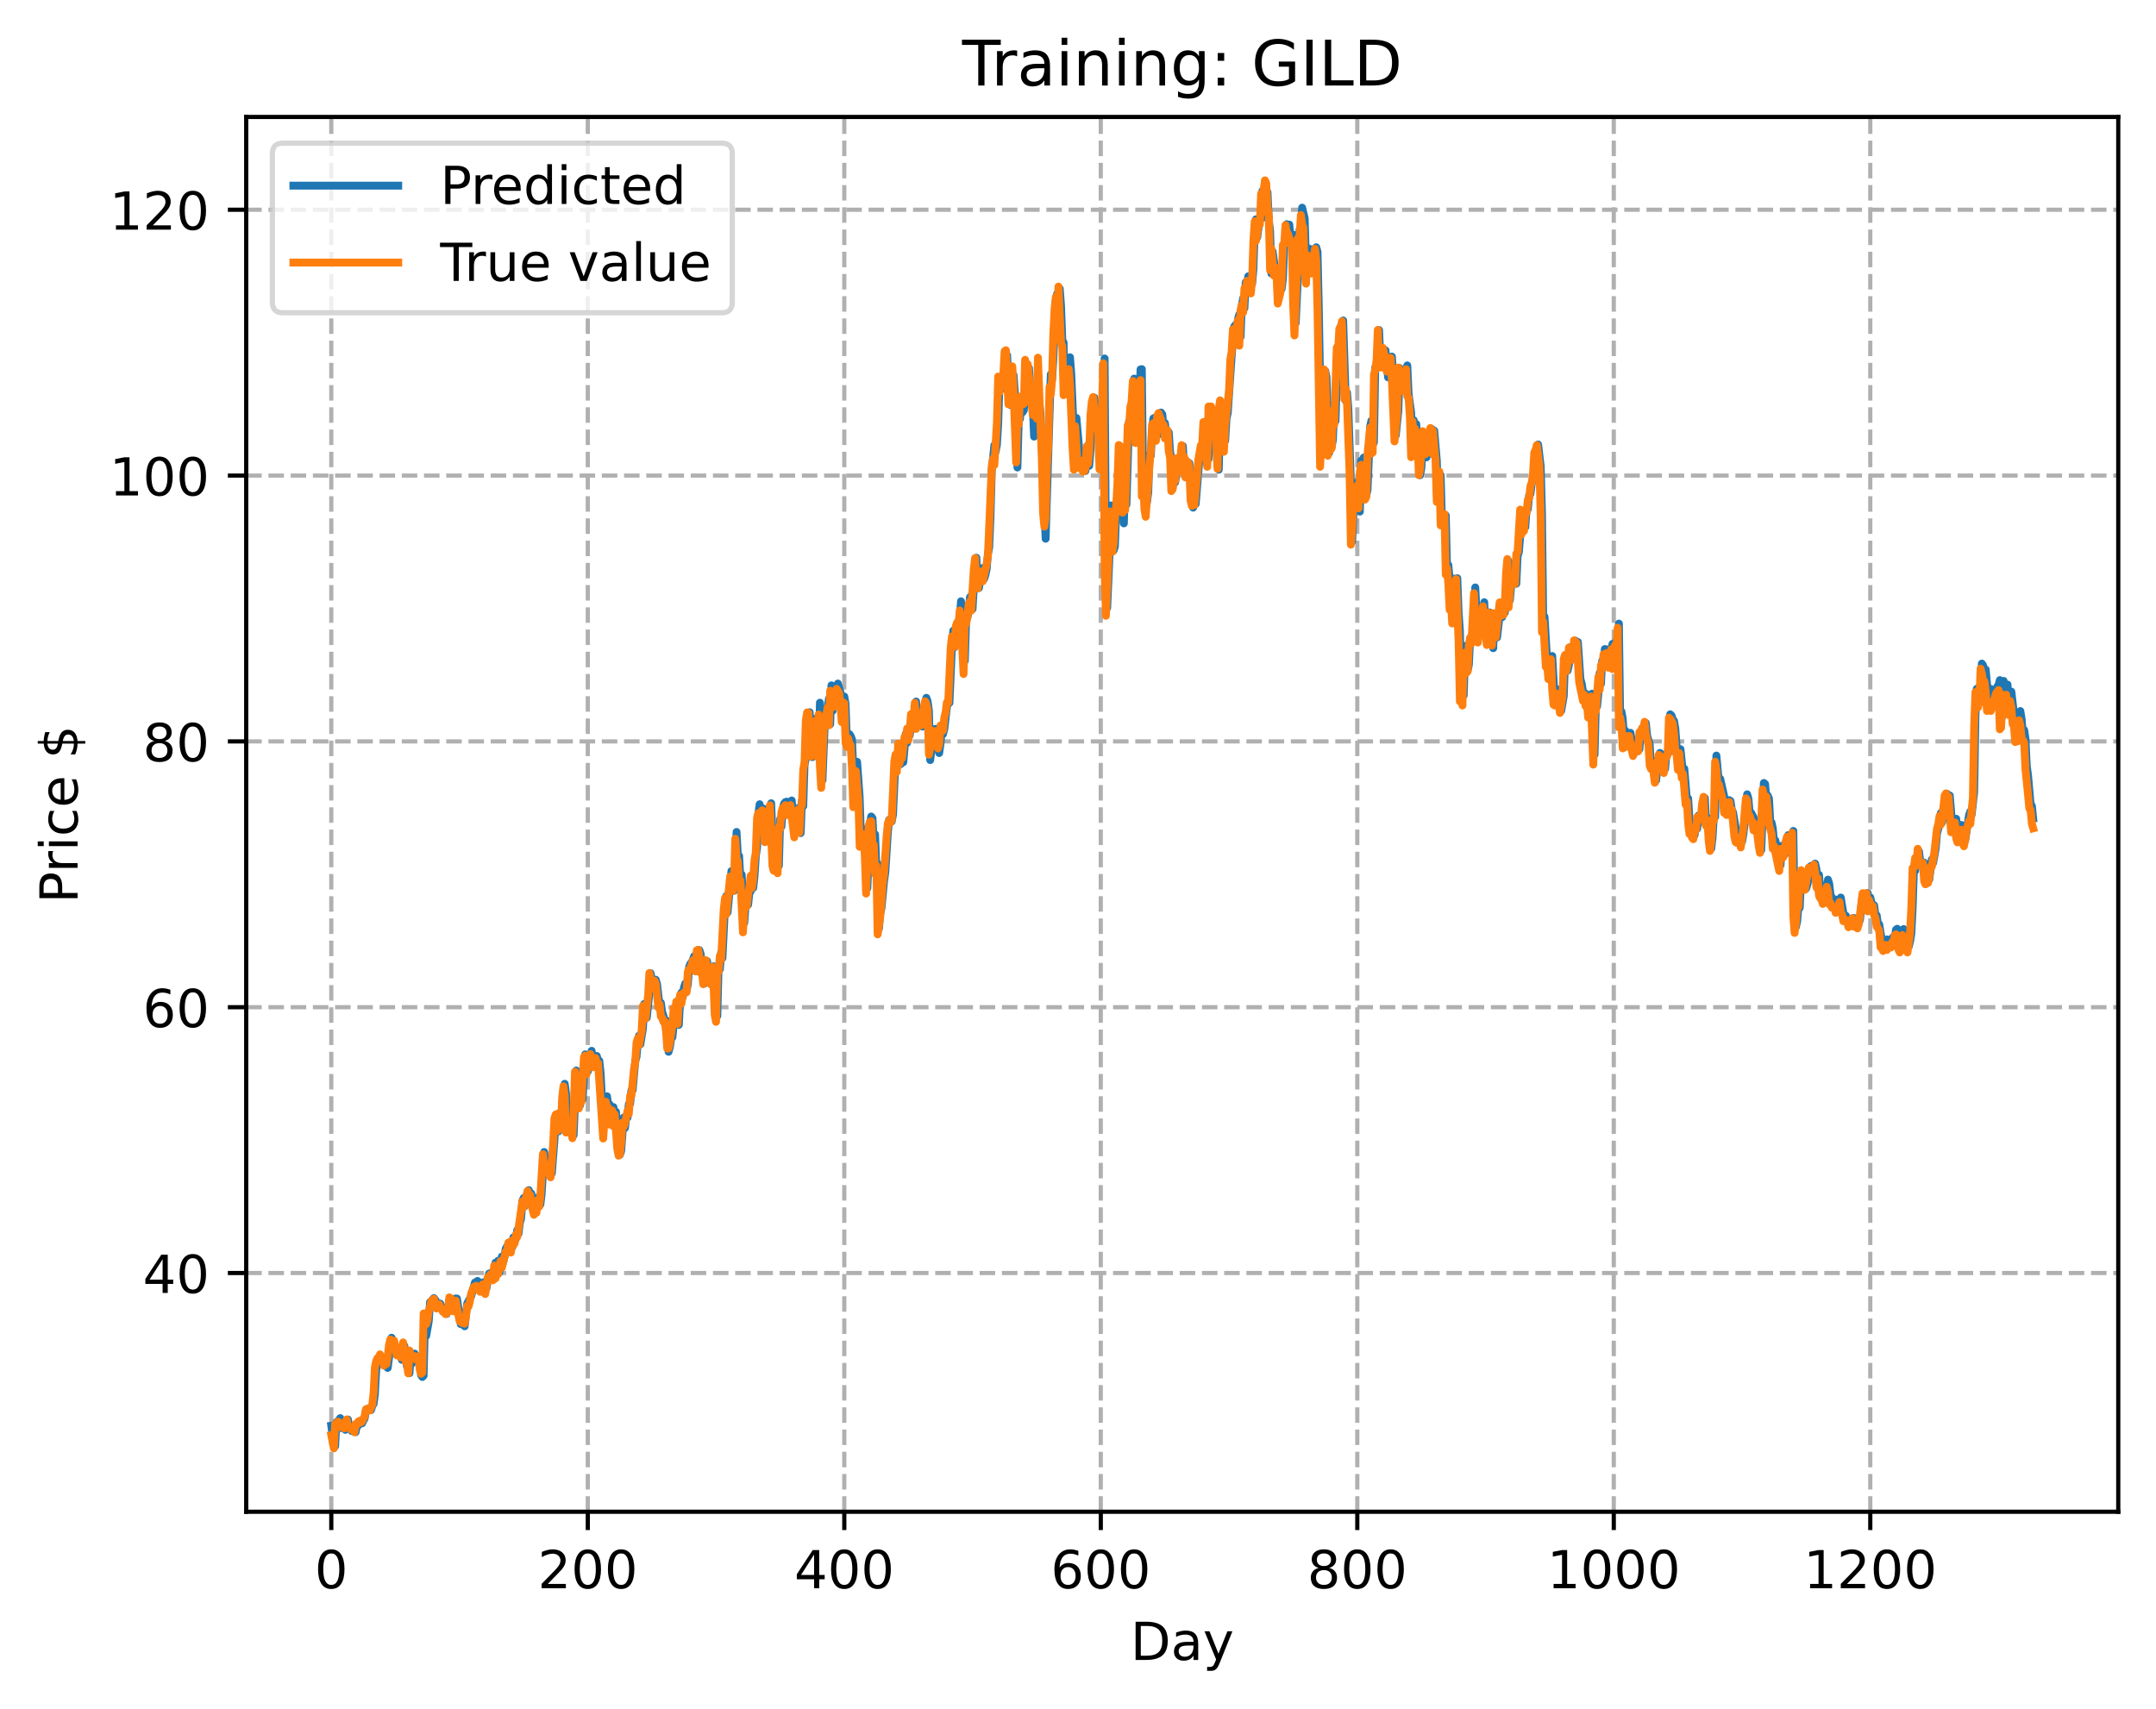 <?xml version="1.0" encoding="utf-8" standalone="no"?>
<!DOCTYPE svg PUBLIC "-//W3C//DTD SVG 1.1//EN"
  "http://www.w3.org/Graphics/SVG/1.1/DTD/svg11.dtd">
<!-- Created with matplotlib (https://matplotlib.org/) -->
<svg height="325.986pt" version="1.1" viewBox="0 0 411.286 325.986" width="411.286pt" xmlns="http://www.w3.org/2000/svg" xmlns:xlink="http://www.w3.org/1999/xlink">
 <defs>
  <style type="text/css">
*{stroke-linecap:butt;stroke-linejoin:round;}
  </style>
 </defs>
 <g id="figure_1">
  <g id="patch_1">
   <path d="M 0 325.986 
L 411.286 325.986 
L 411.286 0 
L 0 0 
z
" style="fill:#ffffff;"/>
  </g>
  <g id="axes_1">
   <g id="patch_2">
    <path d="M 46.966 288.43 
L 404.086 288.43 
L 404.086 22.318 
L 46.966 22.318 
z
" style="fill:#ffffff;"/>
   </g>
   <g id="matplotlib.axis_1">
    <g id="xtick_1">
     <g id="line2d_1">
      <path clip-path="url(#p090e23b5c8)" d="M 63.198 288.43 
L 63.198 22.318 
" style="fill:none;stroke:#b0b0b0;stroke-dasharray:2.96,1.28;stroke-dashoffset:0;stroke-width:0.8;"/>
     </g>
     <g id="line2d_2">
      <defs>
       <path d="M 0 0 
L 0 3.5 
" id="m8056ed7361" style="stroke:#000000;stroke-width:0.8;"/>
      </defs>
      <g>
       <use style="stroke:#000000;stroke-width:0.8;" x="63.198" xlink:href="#m8056ed7361" y="288.43"/>
      </g>
     </g>
     <g id="text_1">
      <!-- 0 -->
      <defs>
       <path d="M 31.781 66.406 
Q 24.172 66.406 20.328 58.906 
Q 16.5 51.422 16.5 36.375 
Q 16.5 21.391 20.328 13.891 
Q 24.172 6.391 31.781 6.391 
Q 39.453 6.391 43.281 13.891 
Q 47.125 21.391 47.125 36.375 
Q 47.125 51.422 43.281 58.906 
Q 39.453 66.406 31.781 66.406 
z
M 31.781 74.219 
Q 44.047 74.219 50.516 64.516 
Q 56.984 54.828 56.984 36.375 
Q 56.984 17.969 50.516 8.266 
Q 44.047 -1.422 31.781 -1.422 
Q 19.531 -1.422 13.062 8.266 
Q 6.594 17.969 6.594 36.375 
Q 6.594 54.828 13.062 64.516 
Q 19.531 74.219 31.781 74.219 
z
" id="DejaVuSans-48"/>
      </defs>
      <g transform="translate(60.017 303.029)scale(0.1 -0.1)">
       <use xlink:href="#DejaVuSans-48"/>
      </g>
     </g>
    </g>
    <g id="xtick_2">
     <g id="line2d_3">
      <path clip-path="url(#p090e23b5c8)" d="M 112.129 288.43 
L 112.129 22.318 
" style="fill:none;stroke:#b0b0b0;stroke-dasharray:2.96,1.28;stroke-dashoffset:0;stroke-width:0.8;"/>
     </g>
     <g id="line2d_4">
      <g>
       <use style="stroke:#000000;stroke-width:0.8;" x="112.129" xlink:href="#m8056ed7361" y="288.43"/>
      </g>
     </g>
     <g id="text_2">
      <!-- 200 -->
      <defs>
       <path d="M 19.188 8.297 
L 53.609 8.297 
L 53.609 0 
L 7.328 0 
L 7.328 8.297 
Q 12.938 14.109 22.625 23.891 
Q 32.328 33.688 34.812 36.531 
Q 39.547 41.844 41.422 45.531 
Q 43.312 49.219 43.312 52.781 
Q 43.312 58.594 39.234 62.25 
Q 35.156 65.922 28.609 65.922 
Q 23.969 65.922 18.812 64.312 
Q 13.672 62.703 7.812 59.422 
L 7.812 69.391 
Q 13.766 71.781 18.938 73 
Q 24.125 74.219 28.422 74.219 
Q 39.75 74.219 46.484 68.547 
Q 53.219 62.891 53.219 53.422 
Q 53.219 48.922 51.531 44.891 
Q 49.859 40.875 45.406 35.406 
Q 44.188 33.984 37.641 27.219 
Q 31.109 20.453 19.188 8.297 
z
" id="DejaVuSans-50"/>
      </defs>
      <g transform="translate(102.585 303.029)scale(0.1 -0.1)">
       <use xlink:href="#DejaVuSans-50"/>
       <use x="63.623" xlink:href="#DejaVuSans-48"/>
       <use x="127.246" xlink:href="#DejaVuSans-48"/>
      </g>
     </g>
    </g>
    <g id="xtick_3">
     <g id="line2d_5">
      <path clip-path="url(#p090e23b5c8)" d="M 161.06 288.43 
L 161.06 22.318 
" style="fill:none;stroke:#b0b0b0;stroke-dasharray:2.96,1.28;stroke-dashoffset:0;stroke-width:0.8;"/>
     </g>
     <g id="line2d_6">
      <g>
       <use style="stroke:#000000;stroke-width:0.8;" x="161.06" xlink:href="#m8056ed7361" y="288.43"/>
      </g>
     </g>
     <g id="text_3">
      <!-- 400 -->
      <defs>
       <path d="M 37.797 64.312 
L 12.891 25.391 
L 37.797 25.391 
z
M 35.203 72.906 
L 47.609 72.906 
L 47.609 25.391 
L 58.016 25.391 
L 58.016 17.188 
L 47.609 17.188 
L 47.609 0 
L 37.797 0 
L 37.797 17.188 
L 4.891 17.188 
L 4.891 26.703 
z
" id="DejaVuSans-52"/>
      </defs>
      <g transform="translate(151.516 303.029)scale(0.1 -0.1)">
       <use xlink:href="#DejaVuSans-52"/>
       <use x="63.623" xlink:href="#DejaVuSans-48"/>
       <use x="127.246" xlink:href="#DejaVuSans-48"/>
      </g>
     </g>
    </g>
    <g id="xtick_4">
     <g id="line2d_7">
      <path clip-path="url(#p090e23b5c8)" d="M 209.99 288.43 
L 209.99 22.318 
" style="fill:none;stroke:#b0b0b0;stroke-dasharray:2.96,1.28;stroke-dashoffset:0;stroke-width:0.8;"/>
     </g>
     <g id="line2d_8">
      <g>
       <use style="stroke:#000000;stroke-width:0.8;" x="209.99" xlink:href="#m8056ed7361" y="288.43"/>
      </g>
     </g>
     <g id="text_4">
      <!-- 600 -->
      <defs>
       <path d="M 33.016 40.375 
Q 26.375 40.375 22.484 35.828 
Q 18.609 31.297 18.609 23.391 
Q 18.609 15.531 22.484 10.953 
Q 26.375 6.391 33.016 6.391 
Q 39.656 6.391 43.531 10.953 
Q 47.406 15.531 47.406 23.391 
Q 47.406 31.297 43.531 35.828 
Q 39.656 40.375 33.016 40.375 
z
M 52.594 71.297 
L 52.594 62.312 
Q 48.875 64.062 45.094 64.984 
Q 41.312 65.922 37.594 65.922 
Q 27.828 65.922 22.672 59.328 
Q 17.531 52.734 16.797 39.406 
Q 19.672 43.656 24.016 45.922 
Q 28.375 48.188 33.594 48.188 
Q 44.578 48.188 50.953 41.516 
Q 57.328 34.859 57.328 23.391 
Q 57.328 12.156 50.688 5.359 
Q 44.047 -1.422 33.016 -1.422 
Q 20.359 -1.422 13.672 8.266 
Q 6.984 17.969 6.984 36.375 
Q 6.984 53.656 15.188 63.938 
Q 23.391 74.219 37.203 74.219 
Q 40.922 74.219 44.703 73.484 
Q 48.484 72.75 52.594 71.297 
z
" id="DejaVuSans-54"/>
      </defs>
      <g transform="translate(200.446 303.029)scale(0.1 -0.1)">
       <use xlink:href="#DejaVuSans-54"/>
       <use x="63.623" xlink:href="#DejaVuSans-48"/>
       <use x="127.246" xlink:href="#DejaVuSans-48"/>
      </g>
     </g>
    </g>
    <g id="xtick_5">
     <g id="line2d_9">
      <path clip-path="url(#p090e23b5c8)" d="M 258.921 288.43 
L 258.921 22.318 
" style="fill:none;stroke:#b0b0b0;stroke-dasharray:2.96,1.28;stroke-dashoffset:0;stroke-width:0.8;"/>
     </g>
     <g id="line2d_10">
      <g>
       <use style="stroke:#000000;stroke-width:0.8;" x="258.921" xlink:href="#m8056ed7361" y="288.43"/>
      </g>
     </g>
     <g id="text_5">
      <!-- 800 -->
      <defs>
       <path d="M 31.781 34.625 
Q 24.75 34.625 20.719 30.859 
Q 16.703 27.094 16.703 20.516 
Q 16.703 13.922 20.719 10.156 
Q 24.75 6.391 31.781 6.391 
Q 38.812 6.391 42.859 10.172 
Q 46.922 13.969 46.922 20.516 
Q 46.922 27.094 42.891 30.859 
Q 38.875 34.625 31.781 34.625 
z
M 21.922 38.812 
Q 15.578 40.375 12.031 44.719 
Q 8.5 49.078 8.5 55.328 
Q 8.5 64.062 14.719 69.141 
Q 20.953 74.219 31.781 74.219 
Q 42.672 74.219 48.875 69.141 
Q 55.078 64.062 55.078 55.328 
Q 55.078 49.078 51.531 44.719 
Q 48 40.375 41.703 38.812 
Q 48.828 37.156 52.797 32.312 
Q 56.781 27.484 56.781 20.516 
Q 56.781 9.906 50.312 4.234 
Q 43.844 -1.422 31.781 -1.422 
Q 19.734 -1.422 13.25 4.234 
Q 6.781 9.906 6.781 20.516 
Q 6.781 27.484 10.781 32.312 
Q 14.797 37.156 21.922 38.812 
z
M 18.312 54.391 
Q 18.312 48.734 21.844 45.562 
Q 25.391 42.391 31.781 42.391 
Q 38.141 42.391 41.719 45.562 
Q 45.312 48.734 45.312 54.391 
Q 45.312 60.062 41.719 63.234 
Q 38.141 66.406 31.781 66.406 
Q 25.391 66.406 21.844 63.234 
Q 18.312 60.062 18.312 54.391 
z
" id="DejaVuSans-56"/>
      </defs>
      <g transform="translate(249.377 303.029)scale(0.1 -0.1)">
       <use xlink:href="#DejaVuSans-56"/>
       <use x="63.623" xlink:href="#DejaVuSans-48"/>
       <use x="127.246" xlink:href="#DejaVuSans-48"/>
      </g>
     </g>
    </g>
    <g id="xtick_6">
     <g id="line2d_11">
      <path clip-path="url(#p090e23b5c8)" d="M 307.851 288.43 
L 307.851 22.318 
" style="fill:none;stroke:#b0b0b0;stroke-dasharray:2.96,1.28;stroke-dashoffset:0;stroke-width:0.8;"/>
     </g>
     <g id="line2d_12">
      <g>
       <use style="stroke:#000000;stroke-width:0.8;" x="307.851" xlink:href="#m8056ed7361" y="288.43"/>
      </g>
     </g>
     <g id="text_6">
      <!-- 1000 -->
      <defs>
       <path d="M 12.406 8.297 
L 28.516 8.297 
L 28.516 63.922 
L 10.984 60.406 
L 10.984 69.391 
L 28.422 72.906 
L 38.281 72.906 
L 38.281 8.297 
L 54.391 8.297 
L 54.391 0 
L 12.406 0 
z
" id="DejaVuSans-49"/>
      </defs>
      <g transform="translate(295.126 303.029)scale(0.1 -0.1)">
       <use xlink:href="#DejaVuSans-49"/>
       <use x="63.623" xlink:href="#DejaVuSans-48"/>
       <use x="127.246" xlink:href="#DejaVuSans-48"/>
       <use x="190.869" xlink:href="#DejaVuSans-48"/>
      </g>
     </g>
    </g>
    <g id="xtick_7">
     <g id="line2d_13">
      <path clip-path="url(#p090e23b5c8)" d="M 356.782 288.43 
L 356.782 22.318 
" style="fill:none;stroke:#b0b0b0;stroke-dasharray:2.96,1.28;stroke-dashoffset:0;stroke-width:0.8;"/>
     </g>
     <g id="line2d_14">
      <g>
       <use style="stroke:#000000;stroke-width:0.8;" x="356.782" xlink:href="#m8056ed7361" y="288.43"/>
      </g>
     </g>
     <g id="text_7">
      <!-- 1200 -->
      <g transform="translate(344.057 303.029)scale(0.1 -0.1)">
       <use xlink:href="#DejaVuSans-49"/>
       <use x="63.623" xlink:href="#DejaVuSans-50"/>
       <use x="127.246" xlink:href="#DejaVuSans-48"/>
       <use x="190.869" xlink:href="#DejaVuSans-48"/>
      </g>
     </g>
    </g>
    <g id="text_8">
     <!-- Day -->
     <defs>
      <path d="M 19.672 64.797 
L 19.672 8.109 
L 31.594 8.109 
Q 46.688 8.109 53.688 14.938 
Q 60.688 21.781 60.688 36.531 
Q 60.688 51.172 53.688 57.984 
Q 46.688 64.797 31.594 64.797 
z
M 9.812 72.906 
L 30.078 72.906 
Q 51.266 72.906 61.172 64.094 
Q 71.094 55.281 71.094 36.531 
Q 71.094 17.672 61.125 8.828 
Q 51.172 0 30.078 0 
L 9.812 0 
z
" id="DejaVuSans-68"/>
      <path d="M 34.281 27.484 
Q 23.391 27.484 19.188 25 
Q 14.984 22.516 14.984 16.5 
Q 14.984 11.719 18.141 8.906 
Q 21.297 6.109 26.703 6.109 
Q 34.188 6.109 38.703 11.406 
Q 43.219 16.703 43.219 25.484 
L 43.219 27.484 
z
M 52.203 31.203 
L 52.203 0 
L 43.219 0 
L 43.219 8.297 
Q 40.141 3.328 35.547 0.953 
Q 30.953 -1.422 24.312 -1.422 
Q 15.922 -1.422 10.953 3.297 
Q 6 8.016 6 15.922 
Q 6 25.141 12.172 29.828 
Q 18.359 34.516 30.609 34.516 
L 43.219 34.516 
L 43.219 35.406 
Q 43.219 41.609 39.141 45 
Q 35.062 48.391 27.688 48.391 
Q 23 48.391 18.547 47.266 
Q 14.109 46.141 10.016 43.891 
L 10.016 52.203 
Q 14.938 54.109 19.578 55.047 
Q 24.219 56 28.609 56 
Q 40.484 56 46.344 49.844 
Q 52.203 43.703 52.203 31.203 
z
" id="DejaVuSans-97"/>
      <path d="M 32.172 -5.078 
Q 28.375 -14.844 24.75 -17.812 
Q 21.141 -20.797 15.094 -20.797 
L 7.906 -20.797 
L 7.906 -13.281 
L 13.188 -13.281 
Q 16.891 -13.281 18.938 -11.516 
Q 21 -9.766 23.484 -3.219 
L 25.094 0.875 
L 2.984 54.688 
L 12.5 54.688 
L 29.594 11.922 
L 46.688 54.688 
L 56.203 54.688 
z
" id="DejaVuSans-121"/>
     </defs>
     <g transform="translate(215.652 316.707)scale(0.1 -0.1)">
      <use xlink:href="#DejaVuSans-68"/>
      <use x="77.002" xlink:href="#DejaVuSans-97"/>
      <use x="138.281" xlink:href="#DejaVuSans-121"/>
     </g>
    </g>
   </g>
   <g id="matplotlib.axis_2">
    <g id="ytick_1">
     <g id="line2d_15">
      <path clip-path="url(#p090e23b5c8)" d="M 46.966 242.886 
L 404.086 242.886 
" style="fill:none;stroke:#b0b0b0;stroke-dasharray:2.96,1.28;stroke-dashoffset:0;stroke-width:0.8;"/>
     </g>
     <g id="line2d_16">
      <defs>
       <path d="M 0 0 
L -3.5 0 
" id="m82b56673e2" style="stroke:#000000;stroke-width:0.8;"/>
      </defs>
      <g>
       <use style="stroke:#000000;stroke-width:0.8;" x="46.966" xlink:href="#m82b56673e2" y="242.886"/>
      </g>
     </g>
     <g id="text_9">
      <!-- 40 -->
      <g transform="translate(27.241 246.685)scale(0.1 -0.1)">
       <use xlink:href="#DejaVuSans-52"/>
       <use x="63.623" xlink:href="#DejaVuSans-48"/>
      </g>
     </g>
    </g>
    <g id="ytick_2">
     <g id="line2d_17">
      <path clip-path="url(#p090e23b5c8)" d="M 46.966 192.169 
L 404.086 192.169 
" style="fill:none;stroke:#b0b0b0;stroke-dasharray:2.96,1.28;stroke-dashoffset:0;stroke-width:0.8;"/>
     </g>
     <g id="line2d_18">
      <g>
       <use style="stroke:#000000;stroke-width:0.8;" x="46.966" xlink:href="#m82b56673e2" y="192.169"/>
      </g>
     </g>
     <g id="text_10">
      <!-- 60 -->
      <g transform="translate(27.241 195.969)scale(0.1 -0.1)">
       <use xlink:href="#DejaVuSans-54"/>
       <use x="63.623" xlink:href="#DejaVuSans-48"/>
      </g>
     </g>
    </g>
    <g id="ytick_3">
     <g id="line2d_19">
      <path clip-path="url(#p090e23b5c8)" d="M 46.966 141.452 
L 404.086 141.452 
" style="fill:none;stroke:#b0b0b0;stroke-dasharray:2.96,1.28;stroke-dashoffset:0;stroke-width:0.8;"/>
     </g>
     <g id="line2d_20">
      <g>
       <use style="stroke:#000000;stroke-width:0.8;" x="46.966" xlink:href="#m82b56673e2" y="141.452"/>
      </g>
     </g>
     <g id="text_11">
      <!-- 80 -->
      <g transform="translate(27.241 145.252)scale(0.1 -0.1)">
       <use xlink:href="#DejaVuSans-56"/>
       <use x="63.623" xlink:href="#DejaVuSans-48"/>
      </g>
     </g>
    </g>
    <g id="ytick_4">
     <g id="line2d_21">
      <path clip-path="url(#p090e23b5c8)" d="M 46.966 90.735 
L 404.086 90.735 
" style="fill:none;stroke:#b0b0b0;stroke-dasharray:2.96,1.28;stroke-dashoffset:0;stroke-width:0.8;"/>
     </g>
     <g id="line2d_22">
      <g>
       <use style="stroke:#000000;stroke-width:0.8;" x="46.966" xlink:href="#m82b56673e2" y="90.735"/>
      </g>
     </g>
     <g id="text_12">
      <!-- 100 -->
      <g transform="translate(20.878 94.535)scale(0.1 -0.1)">
       <use xlink:href="#DejaVuSans-49"/>
       <use x="63.623" xlink:href="#DejaVuSans-48"/>
       <use x="127.246" xlink:href="#DejaVuSans-48"/>
      </g>
     </g>
    </g>
    <g id="ytick_5">
     <g id="line2d_23">
      <path clip-path="url(#p090e23b5c8)" d="M 46.966 40.018 
L 404.086 40.018 
" style="fill:none;stroke:#b0b0b0;stroke-dasharray:2.96,1.28;stroke-dashoffset:0;stroke-width:0.8;"/>
     </g>
     <g id="line2d_24">
      <g>
       <use style="stroke:#000000;stroke-width:0.8;" x="46.966" xlink:href="#m82b56673e2" y="40.018"/>
      </g>
     </g>
     <g id="text_13">
      <!-- 120 -->
      <g transform="translate(20.878 43.818)scale(0.1 -0.1)">
       <use xlink:href="#DejaVuSans-49"/>
       <use x="63.623" xlink:href="#DejaVuSans-50"/>
       <use x="127.246" xlink:href="#DejaVuSans-48"/>
      </g>
     </g>
    </g>
    <g id="text_14">
     <!-- Price $ -->
     <defs>
      <path d="M 19.672 64.797 
L 19.672 37.406 
L 32.078 37.406 
Q 38.969 37.406 42.719 40.969 
Q 46.484 44.531 46.484 51.125 
Q 46.484 57.672 42.719 61.234 
Q 38.969 64.797 32.078 64.797 
z
M 9.812 72.906 
L 32.078 72.906 
Q 44.344 72.906 50.609 67.359 
Q 56.891 61.812 56.891 51.125 
Q 56.891 40.328 50.609 34.812 
Q 44.344 29.297 32.078 29.297 
L 19.672 29.297 
L 19.672 0 
L 9.812 0 
z
" id="DejaVuSans-80"/>
      <path d="M 41.109 46.297 
Q 39.594 47.172 37.812 47.578 
Q 36.031 48 33.891 48 
Q 26.266 48 22.188 43.047 
Q 18.109 38.094 18.109 28.812 
L 18.109 0 
L 9.078 0 
L 9.078 54.688 
L 18.109 54.688 
L 18.109 46.188 
Q 20.953 51.172 25.484 53.578 
Q 30.031 56 36.531 56 
Q 37.453 56 38.578 55.875 
Q 39.703 55.766 41.062 55.516 
z
" id="DejaVuSans-114"/>
      <path d="M 9.422 54.688 
L 18.406 54.688 
L 18.406 0 
L 9.422 0 
z
M 9.422 75.984 
L 18.406 75.984 
L 18.406 64.594 
L 9.422 64.594 
z
" id="DejaVuSans-105"/>
      <path d="M 48.781 52.594 
L 48.781 44.188 
Q 44.969 46.297 41.141 47.344 
Q 37.312 48.391 33.406 48.391 
Q 24.656 48.391 19.812 42.844 
Q 14.984 37.312 14.984 27.297 
Q 14.984 17.281 19.812 11.734 
Q 24.656 6.203 33.406 6.203 
Q 37.312 6.203 41.141 7.25 
Q 44.969 8.297 48.781 10.406 
L 48.781 2.094 
Q 45.016 0.344 40.984 -0.531 
Q 36.969 -1.422 32.422 -1.422 
Q 20.062 -1.422 12.781 6.344 
Q 5.516 14.109 5.516 27.297 
Q 5.516 40.672 12.859 48.328 
Q 20.219 56 33.016 56 
Q 37.156 56 41.109 55.141 
Q 45.062 54.297 48.781 52.594 
z
" id="DejaVuSans-99"/>
      <path d="M 56.203 29.594 
L 56.203 25.203 
L 14.891 25.203 
Q 15.484 15.922 20.484 11.062 
Q 25.484 6.203 34.422 6.203 
Q 39.594 6.203 44.453 7.469 
Q 49.312 8.734 54.109 11.281 
L 54.109 2.781 
Q 49.266 0.734 44.188 -0.344 
Q 39.109 -1.422 33.891 -1.422 
Q 20.797 -1.422 13.156 6.188 
Q 5.516 13.812 5.516 26.812 
Q 5.516 40.234 12.766 48.109 
Q 20.016 56 32.328 56 
Q 43.359 56 49.781 48.891 
Q 56.203 41.797 56.203 29.594 
z
M 47.219 32.234 
Q 47.125 39.594 43.094 43.984 
Q 39.062 48.391 32.422 48.391 
Q 24.906 48.391 20.391 44.141 
Q 15.875 39.891 15.188 32.172 
z
" id="DejaVuSans-101"/>
      <path id="DejaVuSans-32"/>
      <path d="M 33.797 -14.703 
L 28.906 -14.703 
L 28.859 0 
Q 23.734 0.094 18.609 1.188 
Q 13.484 2.297 8.297 4.5 
L 8.297 13.281 
Q 13.281 10.156 18.375 8.562 
Q 23.484 6.984 28.906 6.938 
L 28.906 29.203 
Q 18.109 30.953 13.203 35.156 
Q 8.297 39.359 8.297 46.688 
Q 8.297 54.641 13.625 59.219 
Q 18.953 63.812 28.906 64.5 
L 28.906 75.984 
L 33.797 75.984 
L 33.797 64.656 
Q 38.328 64.453 42.578 63.688 
Q 46.828 62.938 50.875 61.625 
L 50.875 53.078 
Q 46.828 55.125 42.547 56.25 
Q 38.281 57.375 33.797 57.562 
L 33.797 36.719 
Q 44.875 35.016 50.094 30.609 
Q 55.328 26.219 55.328 18.609 
Q 55.328 10.359 49.781 5.594 
Q 44.234 0.828 33.797 0.094 
z
M 28.906 37.594 
L 28.906 57.625 
Q 23.25 56.984 20.266 54.391 
Q 17.281 51.812 17.281 47.516 
Q 17.281 43.312 20.031 40.969 
Q 22.797 38.625 28.906 37.594 
z
M 33.797 28.219 
L 33.797 7.078 
Q 39.984 7.906 43.141 10.594 
Q 46.297 13.281 46.297 17.672 
Q 46.297 21.969 43.281 24.5 
Q 40.281 27.047 33.797 28.219 
z
" id="DejaVuSans-36"/>
     </defs>
     <g transform="translate(14.798 172.342)rotate(-90)scale(0.1 -0.1)">
      <use xlink:href="#DejaVuSans-80"/>
      <use x="58.553" xlink:href="#DejaVuSans-114"/>
      <use x="99.666" xlink:href="#DejaVuSans-105"/>
      <use x="127.449" xlink:href="#DejaVuSans-99"/>
      <use x="182.43" xlink:href="#DejaVuSans-101"/>
      <use x="243.953" xlink:href="#DejaVuSans-32"/>
      <use x="275.74" xlink:href="#DejaVuSans-36"/>
     </g>
    </g>
   </g>
   <g id="line2d_25">
    <path clip-path="url(#p090e23b5c8)" d="M 63.198 272.022 
L 63.688 275.505 
L 63.932 275.929 
L 64.177 271.338 
L 64.422 271.217 
L 64.911 270.566 
L 65.156 272.475 
L 65.4 272.383 
L 65.645 272.445 
L 65.89 272.801 
L 66.379 270.833 
L 66.623 272.415 
L 66.868 272.526 
L 67.113 273.038 
L 67.357 272.41 
L 67.602 272.625 
L 67.847 273.24 
L 68.091 271.751 
L 68.336 271.984 
L 68.825 271.182 
L 69.07 271.568 
L 69.559 270.621 
L 69.804 269.095 
L 70.049 268.819 
L 70.293 269.097 
L 70.538 268.756 
L 70.783 269.031 
L 71.027 268.211 
L 71.272 267.842 
L 71.517 265.973 
L 71.761 261.422 
L 72.006 259.986 
L 72.251 259.578 
L 72.495 259.653 
L 72.74 259.127 
L 72.984 259.835 
L 73.229 259.104 
L 73.718 260.688 
L 73.963 260.992 
L 74.697 255.228 
L 74.942 255.79 
L 75.186 256.935 
L 75.431 256.757 
L 75.676 257.766 
L 76.165 258.527 
L 76.41 258.375 
L 76.654 259.445 
L 77.144 256.795 
L 77.633 260.711 
L 77.878 261.105 
L 78.122 261.996 
L 78.367 258.303 
L 78.611 260.122 
L 79.101 258.26 
L 79.345 259.084 
L 79.59 259.366 
L 79.835 259.145 
L 80.079 259.419 
L 80.324 262.355 
L 80.569 262.724 
L 80.813 262.468 
L 81.058 251.974 
L 81.303 254.881 
L 81.792 252.077 
L 82.037 248.426 
L 82.281 248.519 
L 82.526 247.942 
L 82.771 247.669 
L 83.015 247.962 
L 83.26 249.298 
L 83.505 248.535 
L 83.749 249.457 
L 83.994 248.724 
L 84.239 249.772 
L 84.483 249.906 
L 84.728 250.279 
L 84.972 249.482 
L 85.217 250.689 
L 85.462 249.88 
L 85.706 248.139 
L 85.951 248.25 
L 86.196 247.947 
L 86.44 249.015 
L 86.685 248.995 
L 86.93 247.734 
L 87.174 247.758 
L 87.908 252.648 
L 88.153 251.865 
L 88.398 252.301 
L 88.642 253.05 
L 89.132 248.688 
L 89.866 247.35 
L 90.599 244.696 
L 90.844 245.059 
L 91.089 244.391 
L 91.333 244.609 
L 91.578 245.543 
L 91.823 245.675 
L 92.312 244.616 
L 92.557 245.035 
L 92.801 245.805 
L 93.291 242.998 
L 93.535 243.535 
L 93.78 242.782 
L 94.025 242.864 
L 94.269 243.238 
L 94.514 240.911 
L 94.759 242.776 
L 95.003 240.555 
L 95.248 242.788 
L 95.737 239.74 
L 95.982 240.815 
L 96.227 239.853 
L 96.471 238.25 
L 96.716 237.824 
L 96.96 238.202 
L 97.205 237.012 
L 97.694 238.006 
L 97.939 236.081 
L 98.184 236.812 
L 98.428 236.311 
L 98.673 234.677 
L 98.918 235.356 
L 99.162 233.337 
L 99.407 232.475 
L 99.652 229.121 
L 99.896 228.574 
L 100.141 230.119 
L 100.386 228.314 
L 100.875 227.063 
L 101.12 227.693 
L 101.364 227.722 
L 101.609 229.553 
L 101.854 229.931 
L 102.098 231.044 
L 102.343 230.74 
L 102.587 230.154 
L 102.832 228.278 
L 103.077 229.822 
L 103.321 227.845 
L 103.811 219.792 
L 104.055 222.024 
L 104.3 221.715 
L 104.545 222.831 
L 104.789 222.674 
L 105.034 223.758 
L 105.279 223.843 
L 105.768 217.468 
L 106.013 213.008 
L 106.257 212.904 
L 106.502 215.878 
L 106.747 213.038 
L 106.991 212.219 
L 107.236 214.679 
L 107.481 209.041 
L 107.725 206.78 
L 107.97 208.596 
L 108.215 215.898 
L 108.459 213.294 
L 108.704 213.442 
L 108.948 214.247 
L 109.438 216.556 
L 109.927 204.239 
L 110.661 210.863 
L 110.906 209.587 
L 111.15 209.741 
L 111.64 201.156 
L 111.884 201.615 
L 112.129 204.434 
L 112.374 201.37 
L 112.618 202.476 
L 112.863 200.485 
L 113.108 202.445 
L 113.352 202.862 
L 113.597 201.936 
L 113.842 201.469 
L 114.086 202.296 
L 114.331 202.408 
L 114.575 204.73 
L 115.065 214.281 
L 115.309 213.951 
L 115.799 209.164 
L 116.043 211.093 
L 116.288 210.701 
L 116.533 213.807 
L 116.777 211.568 
L 117.022 211.221 
L 117.267 214.242 
L 117.511 212.122 
L 118.001 219.205 
L 118.245 220.326 
L 118.49 219.648 
L 118.979 213.217 
L 119.224 215.209 
L 119.469 213.111 
L 119.713 213.209 
L 119.958 210.643 
L 120.203 210.572 
L 120.447 208.063 
L 120.692 208.002 
L 121.181 202.457 
L 121.426 201.646 
L 121.67 198.691 
L 121.915 197.592 
L 122.16 199.254 
L 122.649 196.24 
L 122.894 191.546 
L 123.383 194.183 
L 123.872 189.458 
L 124.117 185.68 
L 124.362 187.088 
L 124.851 188.304 
L 125.096 186.925 
L 125.34 187.758 
L 125.83 191.924 
L 126.074 191.345 
L 126.319 193.112 
L 126.563 193.815 
L 126.808 195.127 
L 127.053 194.655 
L 127.297 196.908 
L 127.542 200.677 
L 127.787 199.816 
L 128.031 198.124 
L 128.276 197.902 
L 128.765 192.708 
L 129.01 193.687 
L 129.255 191.878 
L 129.499 195.54 
L 129.744 190.836 
L 129.989 189.386 
L 130.233 190.263 
L 130.478 188.415 
L 130.723 187.645 
L 130.967 188.977 
L 131.212 187.833 
L 131.457 184.483 
L 131.701 183.865 
L 131.946 183.681 
L 132.435 182.419 
L 132.68 183.342 
L 132.924 184.999 
L 133.169 181.265 
L 133.414 181.278 
L 133.658 181.979 
L 133.903 185.698 
L 134.148 185.022 
L 134.392 187.655 
L 134.882 183.366 
L 135.126 185.83 
L 135.371 184.9 
L 135.616 185.803 
L 135.86 187.457 
L 136.105 184.361 
L 136.594 193.139 
L 136.839 193.843 
L 137.084 184.162 
L 137.328 184.916 
L 137.573 181.717 
L 137.818 182.796 
L 138.307 172.776 
L 138.551 170.95 
L 138.796 174.077 
L 139.53 166.186 
L 139.775 167.447 
L 140.019 169.964 
L 140.264 167.569 
L 140.509 158.732 
L 140.753 163.194 
L 140.998 163.308 
L 141.243 167.746 
L 141.487 166.867 
L 141.977 176.076 
L 142.221 172.827 
L 142.466 172.801 
L 142.711 172.62 
L 142.955 170.359 
L 143.2 170.069 
L 143.445 166.966 
L 143.689 169.417 
L 143.934 167.149 
L 144.178 163.363 
L 144.423 161.69 
L 144.668 155.218 
L 144.912 153.441 
L 145.157 155.296 
L 145.402 154.191 
L 145.646 154.593 
L 145.891 154.361 
L 146.136 160.569 
L 146.38 160.093 
L 146.625 156.836 
L 146.87 156.125 
L 147.114 153.252 
L 147.604 165.979 
L 147.848 164.684 
L 148.093 162.046 
L 148.338 161.817 
L 148.582 165.182 
L 148.827 156.278 
L 149.072 157.717 
L 149.316 154.356 
L 149.561 153.366 
L 149.806 153.044 
L 150.05 152.956 
L 150.295 154.712 
L 150.539 153.181 
L 151.029 152.729 
L 151.518 157.63 
L 151.763 158.79 
L 152.497 154.034 
L 152.741 158.956 
L 152.986 152.709 
L 153.231 153.809 
L 153.475 145.934 
L 153.72 144.737 
L 153.965 136.86 
L 154.209 136.067 
L 154.454 135.891 
L 154.943 144.46 
L 155.188 138.854 
L 155.433 140.637 
L 155.677 137.092 
L 156.166 143.837 
L 156.411 134.069 
L 156.656 144.556 
L 156.9 148.854 
L 157.39 136.682 
L 157.634 136.102 
L 157.879 135.066 
L 158.124 133.323 
L 158.368 138.195 
L 158.613 130.76 
L 158.858 135.591 
L 159.102 133.957 
L 159.347 134.499 
L 159.836 130.416 
L 160.326 132.058 
L 160.815 137.385 
L 161.06 132.889 
L 161.304 134.312 
L 161.549 141.476 
L 161.794 141.59 
L 162.038 140.069 
L 162.283 140.433 
L 162.527 141.07 
L 163.017 152.565 
L 163.261 150.999 
L 163.506 145.348 
L 163.995 152.134 
L 164.24 159.824 
L 164.729 158.178 
L 164.974 159.631 
L 165.219 162.332 
L 165.463 169.438 
L 165.953 157.087 
L 166.197 155.782 
L 166.442 156.105 
L 166.687 161.174 
L 166.931 159.189 
L 167.176 165.38 
L 167.421 164.77 
L 167.665 177.189 
L 167.91 174.321 
L 168.154 173.266 
L 168.644 168.18 
L 168.888 166.426 
L 169.378 158.782 
L 169.622 156.404 
L 169.867 156.389 
L 170.112 156.733 
L 170.356 155.396 
L 170.846 144.632 
L 171.09 144.116 
L 171.335 145.096 
L 171.58 143.789 
L 171.824 145.784 
L 172.069 144.607 
L 172.314 145.44 
L 172.803 140.013 
L 173.048 141.724 
L 173.292 140.263 
L 173.537 140.293 
L 174.026 137.28 
L 174.271 137.802 
L 174.515 136.592 
L 174.76 133.847 
L 175.005 137.895 
L 175.249 135.996 
L 175.494 136.359 
L 175.739 135.696 
L 175.983 138.628 
L 176.228 138.028 
L 176.473 134.284 
L 176.717 133.14 
L 176.962 133.838 
L 177.207 135.633 
L 177.451 145.017 
L 177.696 142.943 
L 177.941 139.903 
L 178.185 139.203 
L 178.43 139.056 
L 178.675 139.149 
L 178.919 142.113 
L 179.164 143.679 
L 179.409 141.931 
L 179.653 138.991 
L 179.898 140.06 
L 180.142 139.101 
L 180.632 134.934 
L 180.876 133.938 
L 181.121 134.102 
L 181.61 123.034 
L 181.855 120.324 
L 182.1 123.507 
L 182.344 122.894 
L 182.589 118.924 
L 183.078 118.141 
L 183.323 114.72 
L 184.057 126.082 
L 184.302 118.189 
L 184.546 117.76 
L 184.791 116.682 
L 185.036 113.963 
L 185.28 113.635 
L 185.525 116.218 
L 186.014 107.92 
L 186.259 106.415 
L 186.503 112.156 
L 186.748 112.184 
L 186.993 110.552 
L 187.237 109.698 
L 187.482 108.364 
L 187.727 110.467 
L 187.971 109.729 
L 188.216 108.588 
L 188.461 105.659 
L 188.705 104.486 
L 188.95 98.604 
L 189.195 89.742 
L 189.684 84.94 
L 189.929 86.198 
L 190.173 84.851 
L 190.418 80.926 
L 190.663 72.984 
L 190.907 74.184 
L 191.152 72.648 
L 191.397 72.226 
L 191.641 74.118 
L 191.886 68.501 
L 192.13 67.788 
L 192.375 73.675 
L 192.62 76.838 
L 192.864 77.312 
L 193.109 76.468 
L 193.354 71.57 
L 193.598 74.986 
L 194.088 89.195 
L 194.332 80.26 
L 194.577 79.915 
L 194.822 76.864 
L 195.066 78.656 
L 195.311 78.28 
L 195.8 71.616 
L 196.045 72.873 
L 196.29 70.222 
L 196.779 77.127 
L 197.024 77.728 
L 197.268 83.3 
L 197.513 74.789 
L 197.758 80.269 
L 198.002 79.694 
L 198.247 76.532 
L 198.491 79.044 
L 199.47 102.79 
L 200.449 71.425 
L 200.693 72.43 
L 200.938 68.57 
L 201.427 57.158 
L 201.672 56.023 
L 201.917 63.07 
L 202.161 55.081 
L 202.406 58.405 
L 202.651 64.932 
L 202.895 65.361 
L 203.14 74.92 
L 203.385 73.272 
L 203.629 73.161 
L 204.118 68.167 
L 204.363 71.467 
L 204.852 82.851 
L 205.097 86.163 
L 205.342 79.74 
L 206.076 88.05 
L 206.32 87.932 
L 206.565 87.342 
L 206.81 87.888 
L 207.054 89.87 
L 207.299 88.277 
L 207.544 84.946 
L 207.788 88.868 
L 208.033 85.753 
L 208.278 79.702 
L 208.767 75.875 
L 209.012 79.3 
L 209.256 81.024 
L 209.501 80.728 
L 209.746 83.086 
L 209.99 89.058 
L 210.724 68.396 
L 210.969 107.125 
L 211.213 115.966 
L 211.703 104.849 
L 211.947 96.433 
L 212.192 102.572 
L 212.437 105.033 
L 212.681 104.264 
L 212.926 97.927 
L 213.171 95.609 
L 213.66 85.122 
L 214.149 88.206 
L 214.394 99.859 
L 214.639 91.054 
L 214.883 96.278 
L 215.373 80.41 
L 215.617 81.283 
L 216.351 72.235 
L 216.84 82.204 
L 217.085 77.292 
L 217.33 76.488 
L 217.574 70.473 
L 217.819 70.425 
L 218.064 93.105 
L 218.308 86.829 
L 218.553 95.463 
L 218.798 95.788 
L 219.042 93.98 
L 219.287 86.789 
L 219.532 86.934 
L 219.776 82.187 
L 220.021 79.823 
L 220.266 79.702 
L 220.755 83.105 
L 221 79.478 
L 221.244 78.836 
L 221.489 78.712 
L 221.734 79.083 
L 221.978 82.123 
L 222.223 80.71 
L 222.467 82.719 
L 222.712 83.237 
L 222.957 82.486 
L 223.201 86.122 
L 223.446 87.54 
L 223.691 93.115 
L 223.935 90.845 
L 224.18 92.019 
L 224.669 88.271 
L 224.914 89.546 
L 225.159 88.372 
L 225.648 85.097 
L 225.893 89.811 
L 226.137 87.717 
L 226.382 90.144 
L 226.627 88.681 
L 226.871 88.348 
L 227.116 89.674 
L 227.361 95.005 
L 227.605 96.859 
L 227.85 94.087 
L 228.094 96.163 
L 228.828 87.284 
L 229.318 84.97 
L 229.562 84.993 
L 229.807 80.497 
L 230.052 81.858 
L 230.296 86.023 
L 230.541 87.585 
L 230.786 77.803 
L 231.03 79.624 
L 231.275 79.374 
L 231.764 85.391 
L 232.009 83.172 
L 232.498 89.621 
L 232.743 79.794 
L 232.988 77.752 
L 233.232 82.503 
L 233.477 84.013 
L 233.722 84.077 
L 233.966 79.891 
L 234.211 78.81 
L 234.945 68.043 
L 235.434 62.322 
L 235.679 61.991 
L 235.923 63.542 
L 236.168 60.853 
L 236.413 59.988 
L 236.657 64.271 
L 236.902 58.221 
L 237.147 56.904 
L 237.391 58.805 
L 237.636 53.856 
L 237.881 54.288 
L 238.125 52.713 
L 238.37 55.003 
L 238.615 54.064 
L 238.859 54.161 
L 239.104 51.486 
L 239.349 44.24 
L 239.593 41.84 
L 239.838 45.268 
L 240.327 41.587 
L 240.572 41.696 
L 240.816 36.431 
L 241.061 41.458 
L 241.306 36.705 
L 241.55 36.423 
L 241.795 36.69 
L 242.04 41.979 
L 242.284 44.014 
L 242.529 52.179 
L 242.774 47.99 
L 243.263 51.602 
L 243.508 51.829 
L 243.752 51.415 
L 243.997 56.477 
L 244.242 55.06 
L 244.486 55.149 
L 244.731 53.242 
L 244.976 47.387 
L 245.465 42.768 
L 245.709 43.935 
L 245.954 42.854 
L 246.199 45.929 
L 246.443 46.167 
L 246.688 44.76 
L 246.933 56.585 
L 247.177 61.632 
L 247.667 51.327 
L 247.911 43.84 
L 248.156 43.476 
L 248.401 39.621 
L 248.89 41.673 
L 249.135 49.942 
L 249.379 51.648 
L 249.624 47.392 
L 249.869 49.838 
L 250.113 47.548 
L 250.358 50.841 
L 251.092 47.175 
L 251.337 48.06 
L 251.581 58.759 
L 252.07 86.782 
L 252.315 82.235 
L 252.56 71.908 
L 252.804 70.774 
L 253.049 71.939 
L 253.538 86.412 
L 253.783 78.639 
L 254.028 85.211 
L 254.272 83.895 
L 254.517 77.207 
L 254.762 80.333 
L 255.251 66.02 
L 255.496 66.893 
L 255.74 62.315 
L 255.985 62.514 
L 256.23 61.149 
L 256.719 76.471 
L 256.964 74.911 
L 257.208 77.815 
L 257.697 92.049 
L 257.942 103.316 
L 258.187 98.063 
L 258.431 96.884 
L 258.676 93.566 
L 258.921 93.414 
L 259.165 91.705 
L 259.41 97.613 
L 259.655 87.902 
L 259.899 90.44 
L 260.144 87.303 
L 260.633 94.578 
L 260.878 93.441 
L 261.367 81.359 
L 261.612 80.267 
L 261.857 84.871 
L 262.101 84.372 
L 262.346 70.101 
L 262.591 70.185 
L 262.835 68.39 
L 263.08 62.967 
L 263.325 68.662 
L 263.569 68.254 
L 263.814 68.69 
L 264.058 67.455 
L 264.303 66.84 
L 264.792 72.003 
L 265.282 69.596 
L 265.526 68.029 
L 265.771 71.734 
L 266.26 83.104 
L 266.75 78.441 
L 266.994 70.219 
L 267.239 72.533 
L 267.484 72.243 
L 267.728 73.513 
L 267.973 73.234 
L 268.218 70.742 
L 268.462 69.725 
L 268.707 75.127 
L 269.196 78.744 
L 269.441 86.13 
L 269.685 80.169 
L 269.93 83.136 
L 270.175 80.917 
L 270.419 85.594 
L 270.664 83.498 
L 270.909 90.665 
L 271.153 89.263 
L 271.398 85.116 
L 271.643 83.516 
L 271.887 84.356 
L 272.132 87.257 
L 272.377 84.38 
L 272.621 83.658 
L 272.866 83.372 
L 273.111 81.834 
L 273.355 86.647 
L 273.6 82.168 
L 274.089 87.836 
L 274.334 95.127 
L 274.579 91.625 
L 274.823 90.666 
L 275.068 99.28 
L 275.313 98.389 
L 275.557 99.099 
L 275.802 98.337 
L 276.046 108.5 
L 276.291 107.821 
L 276.536 110.489 
L 276.78 114.809 
L 277.025 114.268 
L 277.27 117.697 
L 277.514 110.389 
L 277.759 112.889 
L 278.004 110.321 
L 278.248 116.865 
L 278.493 120.318 
L 278.738 131.5 
L 278.982 130.254 
L 279.227 132.673 
L 279.472 124.347 
L 279.716 123.185 
L 279.961 127.982 
L 280.206 126.828 
L 280.45 121.807 
L 280.695 121.383 
L 280.94 121.973 
L 281.429 112.079 
L 281.673 116.903 
L 281.918 117.982 
L 282.163 121.12 
L 282.407 117.254 
L 282.652 119.2 
L 283.141 114.899 
L 283.386 120.491 
L 283.631 120.935 
L 283.875 122.814 
L 284.12 116.836 
L 284.854 123.671 
L 285.099 117.529 
L 285.588 121.624 
L 286.322 115.298 
L 286.567 117.736 
L 286.811 115.183 
L 287.056 116.902 
L 287.301 115.324 
L 287.545 109.935 
L 287.79 107.071 
L 288.034 114.507 
L 288.524 109.072 
L 288.768 110.289 
L 289.258 111.372 
L 289.502 106.142 
L 289.747 105.296 
L 289.992 102.306 
L 290.236 97.609 
L 290.481 101.351 
L 290.726 100.373 
L 290.97 100.573 
L 291.215 97.06 
L 291.46 97.133 
L 291.704 94.49 
L 291.949 94.243 
L 292.194 92.308 
L 292.438 91.373 
L 292.683 89.889 
L 292.928 86.43 
L 293.417 84.81 
L 293.906 88.939 
L 294.151 97.834 
L 294.395 118.852 
L 294.64 117.672 
L 295.129 125.92 
L 295.374 126.072 
L 295.619 128.755 
L 296.108 125.157 
L 296.597 133.835 
L 296.842 134.275 
L 297.087 131.528 
L 297.331 133.918 
L 297.576 133.869 
L 297.821 135.621 
L 298.31 132.787 
L 298.555 125.696 
L 298.799 125.02 
L 299.044 127.962 
L 299.289 126.864 
L 299.533 123.496 
L 299.778 124.745 
L 300.022 124.167 
L 300.267 125.514 
L 300.512 122.234 
L 300.756 122.462 
L 301.001 122.491 
L 301.49 129.578 
L 301.735 130.47 
L 301.98 131.968 
L 302.224 132.405 
L 302.469 132.318 
L 302.714 133.522 
L 302.958 132.894 
L 303.203 136.028 
L 303.692 132.348 
L 304.182 143.988 
L 304.426 134.696 
L 304.671 134.75 
L 304.916 132.276 
L 305.16 128.403 
L 305.405 130.473 
L 305.649 126.035 
L 305.894 126.798 
L 306.139 123.829 
L 306.383 124.698 
L 306.628 123.888 
L 306.873 125.896 
L 307.117 126.15 
L 307.607 122.842 
L 307.851 126.859 
L 308.096 123.794 
L 308.341 122.326 
L 308.585 124.54 
L 308.83 118.982 
L 309.075 137.643 
L 309.319 135.781 
L 309.564 137.132 
L 309.809 141.264 
L 310.053 139.402 
L 310.298 141.683 
L 310.543 140.521 
L 310.787 141.235 
L 311.032 139.818 
L 311.521 142.534 
L 311.766 143.682 
L 312.01 142.014 
L 312.255 142.29 
L 312.5 142.336 
L 312.744 142.942 
L 312.989 139.565 
L 313.234 140.096 
L 313.478 139.189 
L 313.723 139.281 
L 313.968 137.946 
L 314.212 140.382 
L 314.702 141.994 
L 314.946 146.237 
L 315.191 146.492 
L 315.436 145.239 
L 315.925 148.913 
L 316.17 146.54 
L 316.414 145.513 
L 316.659 143.656 
L 316.904 145.492 
L 317.148 143.93 
L 317.637 146.704 
L 317.882 143.846 
L 318.127 143.804 
L 318.371 143.463 
L 318.616 136.284 
L 318.861 136.508 
L 319.105 137.261 
L 319.35 137.557 
L 319.595 139.063 
L 319.839 142.399 
L 320.084 143.004 
L 320.329 145.902 
L 320.573 142.935 
L 321.063 147.568 
L 321.307 146.667 
L 321.797 152.553 
L 322.041 152.348 
L 322.286 156.196 
L 322.531 158.246 
L 322.775 158.244 
L 323.02 159.725 
L 323.265 159.317 
L 323.509 157.259 
L 323.754 158.124 
L 323.998 155.615 
L 324.243 155.791 
L 324.488 155.663 
L 324.732 155.24 
L 325.222 152.256 
L 325.466 157.251 
L 325.711 157.196 
L 325.956 156.148 
L 326.2 160.305 
L 326.445 161.908 
L 326.69 159.843 
L 326.934 155.721 
L 327.179 155.892 
L 327.424 144.155 
L 327.913 149.396 
L 328.158 148.592 
L 328.892 151.856 
L 329.136 153.781 
L 329.381 152.739 
L 329.625 154.957 
L 329.87 152.659 
L 330.115 152.824 
L 330.359 154.486 
L 330.604 154.995 
L 331.338 159.4 
L 331.583 159.526 
L 332.072 158.857 
L 332.317 160.607 
L 332.561 159.262 
L 332.806 157.229 
L 333.295 151.548 
L 333.54 152.421 
L 333.785 155.399 
L 334.029 155.05 
L 334.519 155.937 
L 334.763 157.572 
L 335.008 156.704 
L 335.252 158.413 
L 335.497 159.069 
L 335.742 161.543 
L 335.986 162.189 
L 336.476 149.384 
L 336.72 149.577 
L 336.965 152.518 
L 337.21 151.771 
L 337.454 152.339 
L 337.699 156.686 
L 337.944 156.926 
L 338.188 158.042 
L 338.433 160.806 
L 338.678 160.346 
L 339.167 163.166 
L 339.656 165.096 
L 339.901 161.362 
L 340.146 162.99 
L 340.39 163.099 
L 340.635 162.843 
L 340.88 160.148 
L 341.124 159.336 
L 341.369 160.715 
L 341.613 160.638 
L 341.858 159.949 
L 342.103 158.537 
L 342.347 174.53 
L 342.592 176.863 
L 342.837 175.777 
L 343.081 172.888 
L 343.326 173.196 
L 343.571 167.507 
L 343.815 166.394 
L 344.549 169.512 
L 344.794 168.716 
L 345.039 167.464 
L 345.283 165.389 
L 345.528 165.201 
L 345.773 166.058 
L 346.017 165.693 
L 346.262 164.766 
L 346.507 165.844 
L 346.751 169.552 
L 346.996 166.899 
L 347.24 169.819 
L 347.485 171.092 
L 347.73 170.792 
L 347.974 171.086 
L 348.219 170.022 
L 348.464 169.703 
L 348.708 167.829 
L 348.953 168.635 
L 349.198 170.757 
L 349.932 172.081 
L 350.176 171.635 
L 350.421 172.761 
L 350.666 173.191 
L 351.155 171.245 
L 351.644 174.22 
L 351.889 175.505 
L 352.134 174.713 
L 352.623 176.121 
L 353.112 176.086 
L 353.357 175.335 
L 353.601 175.133 
L 353.846 175.867 
L 354.335 175.312 
L 354.58 176.177 
L 354.825 175.415 
L 355.314 170.814 
L 355.559 170.875 
L 355.803 170.55 
L 356.048 171.528 
L 356.293 170.386 
L 356.537 173.695 
L 356.782 171.217 
L 357.027 172.269 
L 357.271 173.96 
L 357.516 172.718 
L 357.761 174.646 
L 358.005 174.646 
L 358.25 176.376 
L 358.495 176.375 
L 358.984 179.432 
L 359.473 180.322 
L 359.962 179.248 
L 360.207 180.383 
L 360.452 179.251 
L 360.941 179.483 
L 361.186 178.729 
L 361.43 179.713 
L 361.675 177.397 
L 361.92 177.202 
L 362.654 180.899 
L 362.898 180.067 
L 363.143 177.258 
L 363.388 178.27 
L 363.632 178.616 
L 364.122 180.612 
L 364.366 179.626 
L 364.611 178.162 
L 364.856 173.322 
L 365.1 166.054 
L 365.345 166.143 
L 365.589 164.052 
L 365.834 165.037 
L 366.079 162.461 
L 366.323 164.457 
L 366.568 165.02 
L 366.813 164.652 
L 367.057 164.574 
L 367.302 166.873 
L 367.791 167.844 
L 368.036 167.807 
L 368.525 163.981 
L 368.77 164.636 
L 369.259 161.909 
L 369.504 159.091 
L 369.993 157.124 
L 370.238 155.117 
L 370.483 156.906 
L 370.727 155.716 
L 371.216 151.841 
L 371.461 151.474 
L 371.706 152.56 
L 371.95 151.787 
L 372.44 157.751 
L 372.684 157.169 
L 372.929 158.069 
L 373.174 156.215 
L 373.418 158.591 
L 373.663 159.633 
L 373.908 158.852 
L 374.152 157.392 
L 374.642 160.366 
L 374.886 160.33 
L 375.62 155.508 
L 375.865 154.822 
L 376.11 155.461 
L 376.599 151.169 
L 376.844 136.546 
L 377.088 131.435 
L 377.333 131.264 
L 377.577 133.544 
L 377.822 132.568 
L 378.067 126.604 
L 378.311 126.981 
L 378.556 128.289 
L 378.801 127.741 
L 379.29 133.126 
L 379.535 132.811 
L 379.779 131.451 
L 380.024 133.722 
L 380.269 133.652 
L 380.513 132.85 
L 380.758 132.732 
L 381.003 131.014 
L 381.247 130.698 
L 381.492 129.76 
L 381.737 137.526 
L 381.981 136.207 
L 382.226 129.913 
L 382.471 132.231 
L 382.715 133.104 
L 382.96 130.609 
L 383.204 134.519 
L 383.449 134.149 
L 383.694 131.957 
L 384.672 140.314 
L 384.917 139.619 
L 385.162 140.644 
L 385.406 135.664 
L 385.651 137.164 
L 385.896 140.157 
L 386.14 139.289 
L 386.385 140.905 
L 386.63 146.161 
L 386.874 147.887 
L 387.364 153.443 
L 387.608 153.764 
L 387.853 156.157 
L 387.853 156.157 
" style="fill:none;stroke:#1f77b4;stroke-linecap:square;stroke-width:1.5;"/>
   </g>
   <g id="line2d_26">
    <path clip-path="url(#p090e23b5c8)" d="M 63.198 273.824 
L 63.688 276.334 
L 63.932 271.694 
L 64.177 272.226 
L 64.422 271.237 
L 64.666 271.364 
L 64.911 272.277 
L 65.156 272.175 
L 65.645 272.505 
L 65.89 271.313 
L 66.134 270.831 
L 66.379 272.454 
L 66.623 272.353 
L 66.868 272.683 
L 67.113 272.277 
L 67.602 273.266 
L 67.847 271.694 
L 68.091 271.82 
L 68.336 271.237 
L 68.581 271.085 
L 68.825 271.415 
L 69.07 271.186 
L 69.559 270.223 
L 69.804 268.879 
L 70.049 269.183 
L 70.293 268.676 
L 70.538 269.107 
L 71.027 267.94 
L 71.272 265.684 
L 71.517 260.891 
L 71.761 259.674 
L 72.006 259.116 
L 72.251 258.964 
L 72.495 258.406 
L 72.74 259.166 
L 72.984 258.989 
L 73.229 260.561 
L 73.474 259.826 
L 73.718 260.231 
L 73.963 258.811 
L 74.208 256.605 
L 74.452 255.566 
L 74.942 256.276 
L 75.186 255.794 
L 75.676 258.583 
L 75.92 258.254 
L 76.165 258.177 
L 76.41 258.964 
L 76.899 256.123 
L 77.388 259.876 
L 77.633 260.155 
L 77.878 262.032 
L 78.122 257.67 
L 78.367 258.887 
L 78.611 259.293 
L 78.856 259.141 
L 79.101 258.735 
L 79.345 259.344 
L 79.59 259.319 
L 79.835 258.786 
L 80.079 261.322 
L 80.324 262.108 
L 80.569 261.88 
L 80.813 250.595 
L 81.058 252.167 
L 81.303 252.649 
L 81.547 251.889 
L 81.792 249.987 
L 82.037 249.454 
L 82.281 248.186 
L 82.526 248.541 
L 82.771 247.806 
L 83.26 249.657 
L 83.505 249.378 
L 83.749 248.846 
L 84.239 249.708 
L 84.483 250.291 
L 84.728 249.809 
L 84.972 250.722 
L 85.217 250.595 
L 85.462 250.19 
L 85.706 247.527 
L 85.951 247.654 
L 86.196 249.53 
L 86.44 250.19 
L 86.685 248.643 
L 86.93 248.135 
L 87.664 252.041 
L 88.153 252.421 
L 88.398 252.269 
L 88.642 252.548 
L 88.887 251.179 
L 89.132 249.15 
L 89.376 249.277 
L 89.621 248.313 
L 89.866 246.842 
L 90.355 245.574 
L 90.844 245.321 
L 91.578 246.462 
L 91.823 246.005 
L 92.067 245.067 
L 92.312 245.549 
L 92.557 246.893 
L 93.046 243.698 
L 93.291 244.306 
L 93.535 243.14 
L 93.78 243.267 
L 94.025 244.281 
L 94.269 241.466 
L 94.514 243.926 
L 94.759 241.517 
L 95.003 243.115 
L 95.493 240.604 
L 95.737 241.872 
L 96.471 238.829 
L 96.716 238.829 
L 96.96 237.105 
L 97.45 238.981 
L 97.694 236.673 
L 97.939 237.586 
L 98.184 237.181 
L 98.428 235.558 
L 98.673 235.989 
L 99.652 229.193 
L 99.896 230.334 
L 100.63 227.215 
L 100.875 228.001 
L 101.12 227.975 
L 101.364 229.776 
L 101.854 231.779 
L 102.098 231.424 
L 102.343 231.374 
L 102.587 228.914 
L 102.832 230.258 
L 103.077 228.28 
L 103.566 220.216 
L 103.811 222.65 
L 104.055 222.092 
L 104.3 223.538 
L 104.545 223.259 
L 104.789 224.197 
L 105.034 224.628 
L 105.523 218.212 
L 105.768 213.344 
L 106.013 212.634 
L 106.257 215.803 
L 106.502 212.431 
L 106.747 212.608 
L 106.991 215.347 
L 107.236 209.489 
L 107.481 207.258 
L 107.725 209.083 
L 107.97 216.082 
L 108.215 213.902 
L 108.459 214.028 
L 108.704 214.764 
L 109.193 217.173 
L 109.438 212 
L 109.682 204.468 
L 109.927 206.294 
L 110.416 211.492 
L 110.661 210.453 
L 110.906 210.225 
L 111.395 201.679 
L 111.64 201.4 
L 111.884 204.95 
L 112.129 201.552 
L 112.374 202.972 
L 112.618 201.121 
L 113.108 203.631 
L 113.597 201.856 
L 113.842 203.251 
L 114.086 202.82 
L 115.065 217.223 
L 115.554 210.199 
L 115.799 211.34 
L 116.043 211.34 
L 116.288 214.561 
L 116.533 212.583 
L 116.777 211.873 
L 117.022 214.916 
L 117.267 212.608 
L 117.756 219.176 
L 118.001 220.495 
L 118.245 220.241 
L 118.49 218.086 
L 118.735 214.206 
L 118.979 214.967 
L 119.224 214.307 
L 119.713 211.873 
L 119.958 212.507 
L 120.203 209.109 
L 120.447 209.109 
L 120.936 204.012 
L 121.181 202.693 
L 121.426 198.915 
L 121.67 198.103 
L 121.915 199.422 
L 122.404 196.683 
L 122.649 191.916 
L 122.894 192.905 
L 123.138 194.401 
L 123.628 189.988 
L 123.872 185.652 
L 124.117 187.047 
L 124.606 188.619 
L 124.851 187.098 
L 125.096 187.732 
L 125.585 192.22 
L 125.83 191.611 
L 126.074 193.944 
L 126.319 194.173 
L 126.563 194.959 
L 126.808 194.883 
L 127.053 196.81 
L 127.297 200.056 
L 127.542 200.005 
L 127.787 198.915 
L 128.276 195.491 
L 128.521 192.347 
L 128.765 193.082 
L 129.01 191.104 
L 129.255 195.364 
L 129.499 191.054 
L 129.744 189.811 
L 129.989 191.485 
L 130.233 189.836 
L 130.478 189.355 
L 130.723 189.456 
L 130.967 189.329 
L 131.212 185.424 
L 131.457 184.917 
L 131.701 184.739 
L 132.191 183.218 
L 132.68 185.348 
L 132.924 181.316 
L 133.169 181.214 
L 133.414 182.381 
L 133.658 185.627 
L 133.903 185.221 
L 134.148 187.782 
L 134.637 183.192 
L 134.882 184.891 
L 135.126 185.069 
L 135.371 186.083 
L 135.616 187.833 
L 135.86 184.46 
L 136.105 187.681 
L 136.35 193.742 
L 136.594 194.959 
L 136.839 185.221 
L 137.084 185.348 
L 137.328 182.356 
L 137.573 183.04 
L 138.062 173.505 
L 138.307 171.35 
L 138.551 174.444 
L 139.285 167.242 
L 139.53 167.622 
L 139.775 170.031 
L 140.019 168.079 
L 140.264 160.04 
L 140.509 163.844 
L 140.753 164.351 
L 140.998 168.484 
L 141.243 167.977 
L 141.732 177.892 
L 141.977 173.48 
L 142.466 172.871 
L 142.711 170.615 
L 142.955 169.397 
L 143.2 167.09 
L 143.445 169.423 
L 143.689 167.673 
L 143.934 164.072 
L 144.178 162.677 
L 144.423 155.983 
L 144.668 155.146 
L 144.912 155.729 
L 145.402 154.613 
L 145.646 155.349 
L 145.891 160.674 
L 146.136 160.547 
L 146.625 156.693 
L 146.87 153.65 
L 147.359 165.264 
L 147.604 166.126 
L 147.848 163.261 
L 148.093 163.21 
L 148.338 166.608 
L 148.582 157.707 
L 148.827 158.113 
L 149.072 154.994 
L 149.316 154.157 
L 149.561 154.233 
L 149.806 153.624 
L 150.05 155.526 
L 150.295 153.929 
L 150.539 153.878 
L 150.784 153.599 
L 151.518 159.761 
L 152.252 154.461 
L 152.497 158.848 
L 152.741 154.157 
L 152.986 153.548 
L 153.231 146.778 
L 153.475 145.51 
L 153.72 137.446 
L 153.965 135.924 
L 154.209 136 
L 154.699 144.343 
L 154.943 139.753 
L 155.188 141.833 
L 155.433 137.598 
L 155.677 139.804 
L 155.922 144.419 
L 156.166 136.33 
L 156.411 146.144 
L 156.656 150.328 
L 157.145 138.967 
L 157.39 136.888 
L 157.634 136.381 
L 157.879 134.986 
L 158.124 138.384 
L 158.368 131.791 
L 158.613 134.606 
L 158.858 134.327 
L 159.102 134.884 
L 159.347 132.399 
L 159.592 131.436 
L 160.081 132.196 
L 160.326 134.377 
L 160.57 137.775 
L 160.815 133.997 
L 161.06 134.174 
L 161.304 141.655 
L 161.549 142.517 
L 161.794 140.869 
L 162.038 141.858 
L 162.283 142.162 
L 162.527 146.499 
L 162.772 154.005 
L 163.017 152.99 
L 163.261 147.107 
L 163.751 152.788 
L 163.995 161.562 
L 164.24 161.409 
L 164.485 159.127 
L 164.729 159.761 
L 164.974 163.235 
L 165.219 170.488 
L 165.708 157.58 
L 165.953 156.769 
L 166.197 156.667 
L 166.442 161.232 
L 166.687 161.156 
L 166.931 166.785 
L 167.176 165.163 
L 167.421 178.273 
L 167.91 174.951 
L 168.399 168.637 
L 168.644 166.811 
L 169.133 159.558 
L 169.378 157.022 
L 169.622 156.465 
L 169.867 156.921 
L 170.112 156.465 
L 170.601 145.281 
L 170.846 143.937 
L 171.09 147.259 
L 171.335 141.883 
L 171.58 145.713 
L 171.824 144.571 
L 172.069 144.673 
L 172.558 140.565 
L 172.803 140.692 
L 173.048 138.993 
L 173.292 141.199 
L 173.537 139.424 
L 173.782 136.254 
L 174.026 138.561 
L 174.271 136.862 
L 174.515 134.098 
L 174.76 139.069 
L 175.005 135.975 
L 175.249 136.736 
L 175.494 136.178 
L 175.739 138.384 
L 175.983 137.522 
L 176.228 134.986 
L 176.473 133.794 
L 176.717 134.352 
L 176.962 135.392 
L 177.207 143.988 
L 177.451 142.619 
L 177.696 139.373 
L 177.941 139.982 
L 178.185 139.627 
L 178.43 139.5 
L 178.675 141.985 
L 178.919 142.796 
L 179.164 142.01 
L 179.409 138.409 
L 179.653 139.424 
L 179.898 139.398 
L 180.142 136.888 
L 180.387 135.924 
L 180.632 133.997 
L 180.876 134.073 
L 181.366 123.448 
L 181.61 121.419 
L 181.855 123.169 
L 182.1 123.422 
L 182.344 119.441 
L 182.589 118.782 
L 182.834 119.314 
L 183.078 116.474 
L 183.323 118.63 
L 183.812 128.596 
L 184.057 118.148 
L 184.302 118.985 
L 184.546 117.793 
L 184.791 115.232 
L 185.036 114.724 
L 185.28 116.5 
L 185.77 108.512 
L 186.014 106.483 
L 186.259 112.163 
L 186.503 112.29 
L 186.748 110.566 
L 186.993 110.337 
L 187.237 109.019 
L 187.482 110.895 
L 188.216 107.573 
L 188.461 106.001 
L 189.195 88.91 
L 189.439 87.489 
L 189.684 88.732 
L 190.173 80.693 
L 190.418 71.843 
L 190.663 74.836 
L 190.907 71.945 
L 191.397 71.564 
L 191.641 67 
L 191.886 66.822 
L 192.375 77.143 
L 192.62 74.176 
L 192.864 75.799 
L 193.109 69.891 
L 193.354 74.531 
L 193.843 88.225 
L 194.088 78.665 
L 194.332 80.998 
L 194.577 75.698 
L 194.822 75.622 
L 195.066 76.864 
L 195.311 77.067 
L 195.556 68.648 
L 195.8 72.122 
L 196.045 69.485 
L 197.024 79.172 
L 197.268 74.202 
L 197.758 79.857 
L 198.002 68.242 
L 198.491 81.277 
L 198.736 87.084 
L 198.981 97.886 
L 199.225 100.473 
L 199.47 98.647 
L 199.715 88.833 
L 199.959 85.131 
L 200.204 73.821 
L 200.449 75.292 
L 200.693 72.528 
L 200.938 63.576 
L 201.183 58.809 
L 201.427 56.628 
L 201.672 63.551 
L 201.917 54.676 
L 202.406 65.428 
L 202.651 66.087 
L 202.895 75.393 
L 203.14 73.137 
L 203.385 74.379 
L 203.629 72.934 
L 203.874 70.423 
L 204.118 73.238 
L 204.608 85.511 
L 204.852 89.62 
L 205.097 81.327 
L 205.586 89.239 
L 206.076 89.214 
L 206.32 87.921 
L 206.565 89.975 
L 206.81 89.924 
L 207.054 89.341 
L 207.299 85.182 
L 207.544 88.504 
L 207.788 86.12 
L 208.033 79.096 
L 208.278 76.636 
L 208.522 75.748 
L 208.767 78.462 
L 209.012 79.806 
L 209.256 80.262 
L 209.501 82.722 
L 209.746 89.569 
L 209.99 84.649 
L 210.479 69.307 
L 210.724 108.74 
L 210.969 117.489 
L 211.458 106.483 
L 211.703 97.582 
L 211.947 102.705 
L 212.192 105.291 
L 212.437 103.643 
L 212.681 98.901 
L 212.926 96.695 
L 213.171 92.054 
L 213.415 84.903 
L 213.66 85.131 
L 213.905 87.667 
L 214.149 97.81 
L 214.394 92.612 
L 214.639 97.329 
L 215.128 81.15 
L 215.373 81.657 
L 215.617 77.701 
L 215.862 76.687 
L 216.106 72.705 
L 216.596 84.523 
L 216.84 80.135 
L 217.085 78.487 
L 217.574 72.528 
L 217.819 94.717 
L 218.064 90.989 
L 218.308 97.126 
L 218.553 98.596 
L 219.287 88.707 
L 219.532 85.917 
L 219.776 80.998 
L 220.021 80.744 
L 220.266 83.812 
L 220.51 84.117 
L 220.755 79.299 
L 221 78.817 
L 221.489 80.11 
L 221.734 81.784 
L 221.978 81.023 
L 222.223 83.66 
L 222.712 82.063 
L 222.957 86.145 
L 223.201 87.261 
L 223.446 93.702 
L 223.691 93.347 
L 223.935 90.913 
L 224.18 91.724 
L 224.425 87.439 
L 224.669 89.62 
L 224.914 90.025 
L 225.403 84.928 
L 225.648 90.076 
L 225.893 87.16 
L 226.137 91.09 
L 226.382 87.997 
L 226.627 88.199 
L 226.871 88.986 
L 227.116 95.477 
L 227.361 96.517 
L 227.605 94.717 
L 227.85 96.34 
L 228.339 91.065 
L 228.584 87.794 
L 229.073 84.954 
L 229.318 85.131 
L 229.562 80.516 
L 229.807 82.266 
L 230.052 87.236 
L 230.296 89.062 
L 230.541 77.549 
L 230.786 80.135 
L 231.03 77.549 
L 231.275 81.378 
L 231.52 83.28 
L 231.764 81.302 
L 232.254 89.442 
L 232.498 78.031 
L 232.743 76.382 
L 232.988 83.153 
L 233.477 86.196 
L 233.722 80.972 
L 234.455 74.531 
L 234.7 68.572 
L 234.945 67.152 
L 235.189 62.841 
L 235.679 64.946 
L 235.923 62.283 
L 236.168 61.041 
L 236.413 65.96 
L 236.657 59.139 
L 236.902 58.15 
L 237.147 59.62 
L 237.391 55.031 
L 237.636 55.386 
L 237.881 53.585 
L 238.125 55.411 
L 238.37 55.335 
L 238.615 55.994 
L 238.859 53.332 
L 239.104 45.927 
L 239.349 42.225 
L 239.593 45.952 
L 239.838 44.684 
L 240.082 42.377 
L 240.327 42.859 
L 240.572 36.95 
L 240.816 40.526 
L 241.061 36.24 
L 241.306 34.414 
L 241.55 34.921 
L 241.795 39.435 
L 242.04 41.286 
L 242.284 51.556 
L 242.529 47.423 
L 243.018 52.596 
L 243.263 51.024 
L 243.508 52.368 
L 243.752 57.921 
L 244.242 55.893 
L 244.486 53.839 
L 244.731 46.713 
L 244.976 46.637 
L 245.22 42.935 
L 245.465 44.431 
L 245.709 44.583 
L 246.199 46.51 
L 246.443 45.952 
L 246.688 58.2 
L 246.933 64.007 
L 247.667 45.344 
L 247.911 45.445 
L 248.156 41.033 
L 248.401 42.884 
L 248.645 43.416 
L 248.89 51.937 
L 249.135 54.118 
L 249.379 48.691 
L 249.624 51.151 
L 249.869 49.528 
L 250.113 52.19 
L 250.358 51.176 
L 250.847 47.474 
L 251.092 49.629 
L 251.337 59.316 
L 251.826 89.062 
L 252.07 84.244 
L 252.315 73.086 
L 252.56 70.474 
L 252.804 71.006 
L 253.294 86.957 
L 253.538 79.907 
L 253.783 85.892 
L 254.028 85.511 
L 254.272 78.31 
L 254.517 81.048 
L 255.006 66.315 
L 255.251 67.025 
L 255.496 62.714 
L 255.74 62.765 
L 255.985 61.294 
L 256.474 76.18 
L 256.719 74.227 
L 256.964 76.814 
L 257.453 90.38 
L 257.697 103.922 
L 257.942 100.879 
L 258.187 95.325 
L 258.431 95.122 
L 258.676 95.097 
L 258.921 92.612 
L 259.165 96.974 
L 259.41 90.051 
L 259.655 88.681 
L 259.899 89.087 
L 260.389 95.325 
L 260.633 94.818 
L 260.878 86.577 
L 261.367 81.581 
L 261.612 86.526 
L 261.857 86.348 
L 262.101 71.463 
L 262.346 70.474 
L 262.591 68.851 
L 262.835 62.942 
L 263.08 70.119 
L 263.325 67.38 
L 263.569 70.119 
L 263.814 66.391 
L 264.058 67.659 
L 264.303 67.963 
L 264.548 70.88 
L 264.792 69.586 
L 265.037 70.17 
L 265.282 68.293 
L 265.526 72.503 
L 266.016 84.218 
L 266.505 79.248 
L 266.75 70.119 
L 266.994 74.227 
L 267.239 74.151 
L 267.484 74.607 
L 267.728 74.075 
L 267.973 71.006 
L 268.218 70.449 
L 268.462 75.622 
L 268.707 75.901 
L 268.952 79.476 
L 269.196 87.236 
L 269.441 80.414 
L 269.685 83.356 
L 269.93 81.784 
L 270.175 85.79 
L 270.419 84.091 
L 270.664 90.659 
L 270.909 89.493 
L 271.398 82.266 
L 271.887 86.678 
L 272.132 84.066 
L 272.621 82.773 
L 272.866 81.657 
L 273.111 86.475 
L 273.355 82.215 
L 273.845 87.718 
L 274.089 95.782 
L 274.579 89.975 
L 274.823 100.245 
L 275.068 99.738 
L 275.313 99.611 
L 275.557 98.089 
L 275.802 109.653 
L 276.046 108.436 
L 276.291 111.428 
L 276.536 116.347 
L 276.78 114.699 
L 277.025 118.959 
L 277.27 111.453 
L 277.514 114.547 
L 277.759 110.49 
L 278.248 122.357 
L 278.493 133.845 
L 278.738 131.182 
L 278.982 134.606 
L 279.227 125.248 
L 279.472 124.513 
L 279.716 128.418 
L 279.961 128.114 
L 280.206 123.067 
L 280.45 121.673 
L 280.695 122.788 
L 281.184 113.178 
L 281.429 117.717 
L 281.673 118.655 
L 281.918 122.586 
L 282.163 118.376 
L 282.407 120.278 
L 282.897 115.688 
L 283.141 120.912 
L 283.386 121.166 
L 283.631 123.067 
L 283.875 116.88 
L 284.609 123.169 
L 284.854 116.981 
L 285.343 121.597 
L 286.077 114.927 
L 286.322 117.514 
L 286.567 115.384 
L 286.811 117.286 
L 287.056 115.409 
L 287.301 109.323 
L 287.545 106.66 
L 287.79 115.891 
L 288.279 109.856 
L 288.768 111.098 
L 289.013 111.377 
L 289.258 105.646 
L 289.502 105.342 
L 289.992 97.227 
L 290.236 101.969 
L 290.481 100.651 
L 290.726 101.31 
L 290.97 97.734 
L 291.215 97.861 
L 291.46 95.325 
L 291.704 95.072 
L 291.949 92.764 
L 292.194 92.155 
L 292.438 90.456 
L 292.683 86.323 
L 292.928 85.841 
L 293.172 84.928 
L 293.661 88.91 
L 293.906 98.343 
L 294.151 120.633 
L 294.395 118.63 
L 294.885 127.252 
L 295.129 126.592 
L 295.374 129.585 
L 295.619 127.074 
L 295.863 125.781 
L 296.108 131.563 
L 296.353 134.453 
L 296.597 134.606 
L 296.842 132.298 
L 297.087 134.453 
L 297.331 134.149 
L 297.576 136.026 
L 298.065 133.008 
L 298.31 125.679 
L 298.555 124.944 
L 298.799 128.038 
L 299.044 126.694 
L 299.289 123.549 
L 299.533 124.766 
L 299.778 124.411 
L 300.022 125.857 
L 300.267 122.18 
L 300.756 122.636 
L 301.246 130.168 
L 301.98 133.743 
L 302.224 132.551 
L 302.469 134.732 
L 302.714 133.87 
L 302.958 136.913 
L 303.448 132.907 
L 303.937 145.89 
L 304.182 135.595 
L 304.426 135.696 
L 304.916 129.128 
L 305.16 131.588 
L 305.405 126.922 
L 305.649 127.581 
L 305.894 124.843 
L 306.139 125.603 
L 306.383 124.64 
L 306.628 126.871 
L 306.873 127.404 
L 307.117 124.538 
L 307.362 123.879 
L 307.607 127.657 
L 307.851 124.564 
L 308.096 123.093 
L 308.341 124.843 
L 308.585 119.771 
L 308.83 138.79 
L 309.075 136.913 
L 309.319 138.308 
L 309.564 142.796 
L 309.809 140.286 
L 310.053 142.543 
L 310.298 141.224 
L 310.543 142.036 
L 310.787 140.413 
L 311.277 143.151 
L 311.521 144.242 
L 311.766 142.543 
L 312.01 142.315 
L 312.255 142.34 
L 312.5 143.354 
L 312.744 139.677 
L 312.989 139.956 
L 313.234 138.916 
L 313.478 139.119 
L 313.723 137.725 
L 313.968 140.184 
L 314.457 142.036 
L 314.702 146.093 
L 314.946 146.727 
L 315.191 145.56 
L 315.68 149.339 
L 315.925 146.828 
L 316.17 145.966 
L 316.414 144.014 
L 316.659 146.397 
L 316.904 144.369 
L 317.393 147.488 
L 317.637 144.394 
L 317.882 144.495 
L 318.127 144.014 
L 318.371 136.939 
L 318.616 137.141 
L 319.105 137.978 
L 319.35 139.88 
L 319.595 143.354 
L 319.839 144.064 
L 320.084 146.879 
L 320.329 143.684 
L 320.818 148.451 
L 321.063 147.614 
L 321.552 153.523 
L 321.797 152.889 
L 322.041 157.124 
L 322.286 159.127 
L 322.531 159.051 
L 322.775 159.837 
L 323.02 160.116 
L 323.265 158.164 
L 323.509 158.341 
L 323.754 155.881 
L 323.998 155.932 
L 324.243 156.287 
L 324.488 155.628 
L 324.732 153.168 
L 324.977 152.027 
L 325.222 156.972 
L 325.466 157.606 
L 325.711 156.49 
L 325.956 160.446 
L 326.2 162.348 
L 326.445 160.649 
L 326.69 156.667 
L 326.934 156.566 
L 327.179 145.332 
L 327.424 146.93 
L 327.668 150.531 
L 327.913 149.694 
L 328.647 152.661 
L 328.892 155.095 
L 329.136 154.182 
L 329.381 155.501 
L 329.625 153.371 
L 329.87 153.016 
L 330.115 155.298 
L 330.359 154.461 
L 330.849 159.609 
L 331.093 160.674 
L 331.338 160.826 
L 331.583 160.547 
L 331.827 159.761 
L 332.072 161.688 
L 332.561 158.011 
L 333.051 152.331 
L 333.295 152.737 
L 333.54 156.414 
L 333.785 155.653 
L 334.029 156.541 
L 334.274 156.769 
L 334.519 158.443 
L 334.763 157.58 
L 335.008 157.352 
L 335.497 161.409 
L 335.742 162.728 
L 336.231 150.632 
L 336.72 152.889 
L 336.965 152.001 
L 337.21 154.106 
L 337.454 157.251 
L 337.944 159.026 
L 338.188 161.967 
L 338.433 161.409 
L 339.167 165.061 
L 339.412 166.177 
L 339.656 161.967 
L 339.901 163.717 
L 340.146 163.616 
L 340.39 162.982 
L 340.635 160.598 
L 340.88 159.66 
L 341.124 161.105 
L 341.613 160.75 
L 341.858 158.874 
L 342.103 174.849 
L 342.347 177.994 
L 342.592 176.041 
L 342.837 172.77 
L 343.081 173.024 
L 343.326 167.318 
L 343.571 166.025 
L 344.305 169.778 
L 345.039 165.543 
L 345.283 165.594 
L 345.528 166.329 
L 346.017 164.934 
L 346.262 166.507 
L 346.507 169.296 
L 346.751 167.572 
L 346.996 170.894 
L 347.24 171.401 
L 347.485 171.629 
L 347.73 172.466 
L 347.974 170.691 
L 348.219 170.513 
L 348.464 169.195 
L 348.708 170.082 
L 348.953 172.542 
L 349.198 172.314 
L 349.442 173.176 
L 349.932 173.15 
L 350.176 174.165 
L 350.421 173.759 
L 350.91 172.085 
L 351.155 174.165 
L 351.4 174.469 
L 351.644 175.762 
L 351.889 175.737 
L 352.134 175.483 
L 352.378 175.889 
L 352.623 176.903 
L 353.357 175.179 
L 353.601 176.802 
L 354.091 175.686 
L 354.335 177.132 
L 354.58 176.32 
L 355.314 170.412 
L 355.559 170.488 
L 355.803 171.604 
L 356.048 170.386 
L 356.293 173.886 
L 356.537 171.68 
L 356.782 172.39 
L 357.027 173.886 
L 357.271 172.871 
L 357.516 174.621 
L 357.761 175.154 
L 358.005 176.802 
L 358.25 177.081 
L 358.495 177.664 
L 358.739 180.733 
L 358.984 180.935 
L 359.228 181.443 
L 359.473 181.113 
L 359.718 180.276 
L 359.962 181.24 
L 360.207 180.606 
L 360.696 180.783 
L 360.941 179.769 
L 361.186 180.454 
L 361.43 178.476 
L 361.675 178.273 
L 362.164 181.214 
L 362.409 181.722 
L 362.898 178.4 
L 363.388 179.515 
L 363.632 179.972 
L 363.877 181.722 
L 364.366 177.994 
L 364.611 173.15 
L 364.856 165.594 
L 365.1 165.492 
L 365.345 163.666 
L 365.589 165.163 
L 365.834 161.942 
L 366.079 164.63 
L 366.568 165.036 
L 366.813 164.63 
L 367.057 168.129 
L 367.302 168.713 
L 367.791 168.459 
L 368.036 167.318 
L 368.281 165.34 
L 368.525 165.365 
L 369.015 162.525 
L 369.504 158.138 
L 369.749 157.276 
L 369.993 155.678 
L 370.238 157.327 
L 370.483 156.186 
L 370.972 151.748 
L 371.216 151.367 
L 371.461 152.356 
L 371.706 152.001 
L 372.195 158.798 
L 372.44 158.087 
L 372.684 158.519 
L 372.929 156.921 
L 373.174 159.964 
L 373.418 160.725 
L 373.908 158.899 
L 374.152 158.316 
L 374.397 160.877 
L 374.642 161.46 
L 374.886 160.218 
L 375.131 158.341 
L 375.62 156.617 
L 375.865 157.2 
L 376.354 152.255 
L 376.599 138.333 
L 376.844 132.044 
L 377.088 131.943 
L 377.333 134.961 
L 377.577 133.972 
L 377.822 127.581 
L 378.067 128.519 
L 378.311 129.99 
L 378.556 130.016 
L 378.801 132.12 
L 379.045 135.645 
L 379.29 135.468 
L 379.535 133.921 
L 379.779 135.645 
L 380.024 134.758 
L 380.269 134.808 
L 380.513 133.16 
L 380.758 132.298 
L 381.247 131.664 
L 381.492 139.145 
L 381.737 138.866 
L 381.981 132.526 
L 382.226 133.363 
L 382.471 135.316 
L 382.715 132.551 
L 382.96 136.026 
L 383.204 136.431 
L 383.449 133.743 
L 383.694 134.935 
L 383.938 138.156 
L 384.183 138.485 
L 384.428 141.579 
L 384.672 140.844 
L 384.917 141.427 
L 385.162 137.42 
L 385.406 138.384 
L 385.651 141.021 
L 385.896 141.199 
L 386.14 141.731 
L 386.385 146.828 
L 386.874 151.621 
L 387.119 154.233 
L 387.364 154.563 
L 387.608 157.149 
L 387.853 158.037 
L 387.853 158.037 
" style="fill:none;stroke:#ff7f0e;stroke-linecap:square;stroke-width:1.5;"/>
   </g>
   <g id="patch_3">
    <path d="M 46.966 288.43 
L 46.966 22.318 
" style="fill:none;stroke:#000000;stroke-linecap:square;stroke-linejoin:miter;stroke-width:0.8;"/>
   </g>
   <g id="patch_4">
    <path d="M 404.086 288.43 
L 404.086 22.318 
" style="fill:none;stroke:#000000;stroke-linecap:square;stroke-linejoin:miter;stroke-width:0.8;"/>
   </g>
   <g id="patch_5">
    <path d="M 46.966 288.43 
L 404.086 288.43 
" style="fill:none;stroke:#000000;stroke-linecap:square;stroke-linejoin:miter;stroke-width:0.8;"/>
   </g>
   <g id="patch_6">
    <path d="M 46.966 22.318 
L 404.086 22.318 
" style="fill:none;stroke:#000000;stroke-linecap:square;stroke-linejoin:miter;stroke-width:0.8;"/>
   </g>
   <g id="text_15">
    <!-- Training: GILD -->
    <defs>
     <path d="M -0.297 72.906 
L 61.375 72.906 
L 61.375 64.594 
L 35.5 64.594 
L 35.5 0 
L 25.594 0 
L 25.594 64.594 
L -0.297 64.594 
z
" id="DejaVuSans-84"/>
     <path d="M 54.891 33.016 
L 54.891 0 
L 45.906 0 
L 45.906 32.719 
Q 45.906 40.484 42.875 44.328 
Q 39.844 48.188 33.797 48.188 
Q 26.516 48.188 22.312 43.547 
Q 18.109 38.922 18.109 30.906 
L 18.109 0 
L 9.078 0 
L 9.078 54.688 
L 18.109 54.688 
L 18.109 46.188 
Q 21.344 51.125 25.703 53.562 
Q 30.078 56 35.797 56 
Q 45.219 56 50.047 50.172 
Q 54.891 44.344 54.891 33.016 
z
" id="DejaVuSans-110"/>
     <path d="M 45.406 27.984 
Q 45.406 37.75 41.375 43.109 
Q 37.359 48.484 30.078 48.484 
Q 22.859 48.484 18.828 43.109 
Q 14.797 37.75 14.797 27.984 
Q 14.797 18.266 18.828 12.891 
Q 22.859 7.516 30.078 7.516 
Q 37.359 7.516 41.375 12.891 
Q 45.406 18.266 45.406 27.984 
z
M 54.391 6.781 
Q 54.391 -7.172 48.188 -13.984 
Q 42 -20.797 29.203 -20.797 
Q 24.469 -20.797 20.266 -20.094 
Q 16.062 -19.391 12.109 -17.922 
L 12.109 -9.188 
Q 16.062 -11.328 19.922 -12.344 
Q 23.781 -13.375 27.781 -13.375 
Q 36.625 -13.375 41.016 -8.766 
Q 45.406 -4.156 45.406 5.172 
L 45.406 9.625 
Q 42.625 4.781 38.281 2.391 
Q 33.938 0 27.875 0 
Q 17.828 0 11.672 7.656 
Q 5.516 15.328 5.516 27.984 
Q 5.516 40.672 11.672 48.328 
Q 17.828 56 27.875 56 
Q 33.938 56 38.281 53.609 
Q 42.625 51.219 45.406 46.391 
L 45.406 54.688 
L 54.391 54.688 
z
" id="DejaVuSans-103"/>
     <path d="M 11.719 12.406 
L 22.016 12.406 
L 22.016 0 
L 11.719 0 
z
M 11.719 51.703 
L 22.016 51.703 
L 22.016 39.312 
L 11.719 39.312 
z
" id="DejaVuSans-58"/>
     <path d="M 59.516 10.406 
L 59.516 29.984 
L 43.406 29.984 
L 43.406 38.094 
L 69.281 38.094 
L 69.281 6.781 
Q 63.578 2.734 56.688 0.656 
Q 49.812 -1.422 42 -1.422 
Q 24.906 -1.422 15.25 8.562 
Q 5.609 18.562 5.609 36.375 
Q 5.609 54.25 15.25 64.234 
Q 24.906 74.219 42 74.219 
Q 49.125 74.219 55.547 72.453 
Q 61.969 70.703 67.391 67.281 
L 67.391 56.781 
Q 61.922 61.422 55.766 63.766 
Q 49.609 66.109 42.828 66.109 
Q 29.438 66.109 22.719 58.641 
Q 16.016 51.172 16.016 36.375 
Q 16.016 21.625 22.719 14.156 
Q 29.438 6.688 42.828 6.688 
Q 48.047 6.688 52.141 7.594 
Q 56.25 8.5 59.516 10.406 
z
" id="DejaVuSans-71"/>
     <path d="M 9.812 72.906 
L 19.672 72.906 
L 19.672 0 
L 9.812 0 
z
" id="DejaVuSans-73"/>
     <path d="M 9.812 72.906 
L 19.672 72.906 
L 19.672 8.297 
L 55.172 8.297 
L 55.172 0 
L 9.812 0 
z
" id="DejaVuSans-76"/>
    </defs>
    <g transform="translate(183.544 16.318)scale(0.12 -0.12)">
     <use xlink:href="#DejaVuSans-84"/>
     <use x="46.334" xlink:href="#DejaVuSans-114"/>
     <use x="87.447" xlink:href="#DejaVuSans-97"/>
     <use x="148.727" xlink:href="#DejaVuSans-105"/>
     <use x="176.51" xlink:href="#DejaVuSans-110"/>
     <use x="239.889" xlink:href="#DejaVuSans-105"/>
     <use x="267.672" xlink:href="#DejaVuSans-110"/>
     <use x="331.051" xlink:href="#DejaVuSans-103"/>
     <use x="394.527" xlink:href="#DejaVuSans-58"/>
     <use x="428.219" xlink:href="#DejaVuSans-32"/>
     <use x="460.006" xlink:href="#DejaVuSans-71"/>
     <use x="537.496" xlink:href="#DejaVuSans-73"/>
     <use x="566.988" xlink:href="#DejaVuSans-76"/>
     <use x="622.701" xlink:href="#DejaVuSans-68"/>
    </g>
   </g>
   <g id="legend_1">
    <g id="patch_7">
     <path d="M 53.966 59.674 
L 137.694 59.674 
Q 139.694 59.674 139.694 57.674 
L 139.694 29.318 
Q 139.694 27.318 137.694 27.318 
L 53.966 27.318 
Q 51.966 27.318 51.966 29.318 
L 51.966 57.674 
Q 51.966 59.674 53.966 59.674 
z
" style="fill:#ffffff;opacity:0.8;stroke:#cccccc;stroke-linejoin:miter;"/>
    </g>
    <g id="line2d_27">
     <path d="M 55.966 35.417 
L 75.966 35.417 
" style="fill:none;stroke:#1f77b4;stroke-linecap:square;stroke-width:1.5;"/>
    </g>
    <g id="line2d_28"/>
    <g id="text_16">
     <!-- Predicted -->
     <defs>
      <path d="M 45.406 46.391 
L 45.406 75.984 
L 54.391 75.984 
L 54.391 0 
L 45.406 0 
L 45.406 8.203 
Q 42.578 3.328 38.25 0.953 
Q 33.938 -1.422 27.875 -1.422 
Q 17.969 -1.422 11.734 6.484 
Q 5.516 14.406 5.516 27.297 
Q 5.516 40.188 11.734 48.094 
Q 17.969 56 27.875 56 
Q 33.938 56 38.25 53.625 
Q 42.578 51.266 45.406 46.391 
z
M 14.797 27.297 
Q 14.797 17.391 18.875 11.75 
Q 22.953 6.109 30.078 6.109 
Q 37.203 6.109 41.297 11.75 
Q 45.406 17.391 45.406 27.297 
Q 45.406 37.203 41.297 42.844 
Q 37.203 48.484 30.078 48.484 
Q 22.953 48.484 18.875 42.844 
Q 14.797 37.203 14.797 27.297 
z
" id="DejaVuSans-100"/>
      <path d="M 18.312 70.219 
L 18.312 54.688 
L 36.812 54.688 
L 36.812 47.703 
L 18.312 47.703 
L 18.312 18.016 
Q 18.312 11.328 20.141 9.422 
Q 21.969 7.516 27.594 7.516 
L 36.812 7.516 
L 36.812 0 
L 27.594 0 
Q 17.188 0 13.234 3.875 
Q 9.281 7.766 9.281 18.016 
L 9.281 47.703 
L 2.688 47.703 
L 2.688 54.688 
L 9.281 54.688 
L 9.281 70.219 
z
" id="DejaVuSans-116"/>
     </defs>
     <g transform="translate(83.966 38.917)scale(0.1 -0.1)">
      <use xlink:href="#DejaVuSans-80"/>
      <use x="58.553" xlink:href="#DejaVuSans-114"/>
      <use x="97.416" xlink:href="#DejaVuSans-101"/>
      <use x="158.939" xlink:href="#DejaVuSans-100"/>
      <use x="222.416" xlink:href="#DejaVuSans-105"/>
      <use x="250.199" xlink:href="#DejaVuSans-99"/>
      <use x="305.18" xlink:href="#DejaVuSans-116"/>
      <use x="344.389" xlink:href="#DejaVuSans-101"/>
      <use x="405.912" xlink:href="#DejaVuSans-100"/>
     </g>
    </g>
    <g id="line2d_29">
     <path d="M 55.966 50.095 
L 75.966 50.095 
" style="fill:none;stroke:#ff7f0e;stroke-linecap:square;stroke-width:1.5;"/>
    </g>
    <g id="line2d_30"/>
    <g id="text_17">
     <!-- True value -->
     <defs>
      <path d="M 8.5 21.578 
L 8.5 54.688 
L 17.484 54.688 
L 17.484 21.922 
Q 17.484 14.156 20.5 10.266 
Q 23.531 6.391 29.594 6.391 
Q 36.859 6.391 41.078 11.031 
Q 45.312 15.672 45.312 23.688 
L 45.312 54.688 
L 54.297 54.688 
L 54.297 0 
L 45.312 0 
L 45.312 8.406 
Q 42.047 3.422 37.719 1 
Q 33.406 -1.422 27.688 -1.422 
Q 18.266 -1.422 13.375 4.438 
Q 8.5 10.297 8.5 21.578 
z
M 31.109 56 
z
" id="DejaVuSans-117"/>
      <path d="M 2.984 54.688 
L 12.5 54.688 
L 29.594 8.797 
L 46.688 54.688 
L 56.203 54.688 
L 35.688 0 
L 23.484 0 
z
" id="DejaVuSans-118"/>
      <path d="M 9.422 75.984 
L 18.406 75.984 
L 18.406 0 
L 9.422 0 
z
" id="DejaVuSans-108"/>
     </defs>
     <g transform="translate(83.966 53.595)scale(0.1 -0.1)">
      <use xlink:href="#DejaVuSans-84"/>
      <use x="46.334" xlink:href="#DejaVuSans-114"/>
      <use x="87.447" xlink:href="#DejaVuSans-117"/>
      <use x="150.826" xlink:href="#DejaVuSans-101"/>
      <use x="212.35" xlink:href="#DejaVuSans-32"/>
      <use x="244.137" xlink:href="#DejaVuSans-118"/>
      <use x="303.316" xlink:href="#DejaVuSans-97"/>
      <use x="364.596" xlink:href="#DejaVuSans-108"/>
      <use x="392.379" xlink:href="#DejaVuSans-117"/>
      <use x="455.758" xlink:href="#DejaVuSans-101"/>
     </g>
    </g>
   </g>
  </g>
 </g>
 <defs>
  <clipPath id="p090e23b5c8">
   <rect height="266.112" width="357.12" x="46.966" y="22.318"/>
  </clipPath>
 </defs>
</svg>
